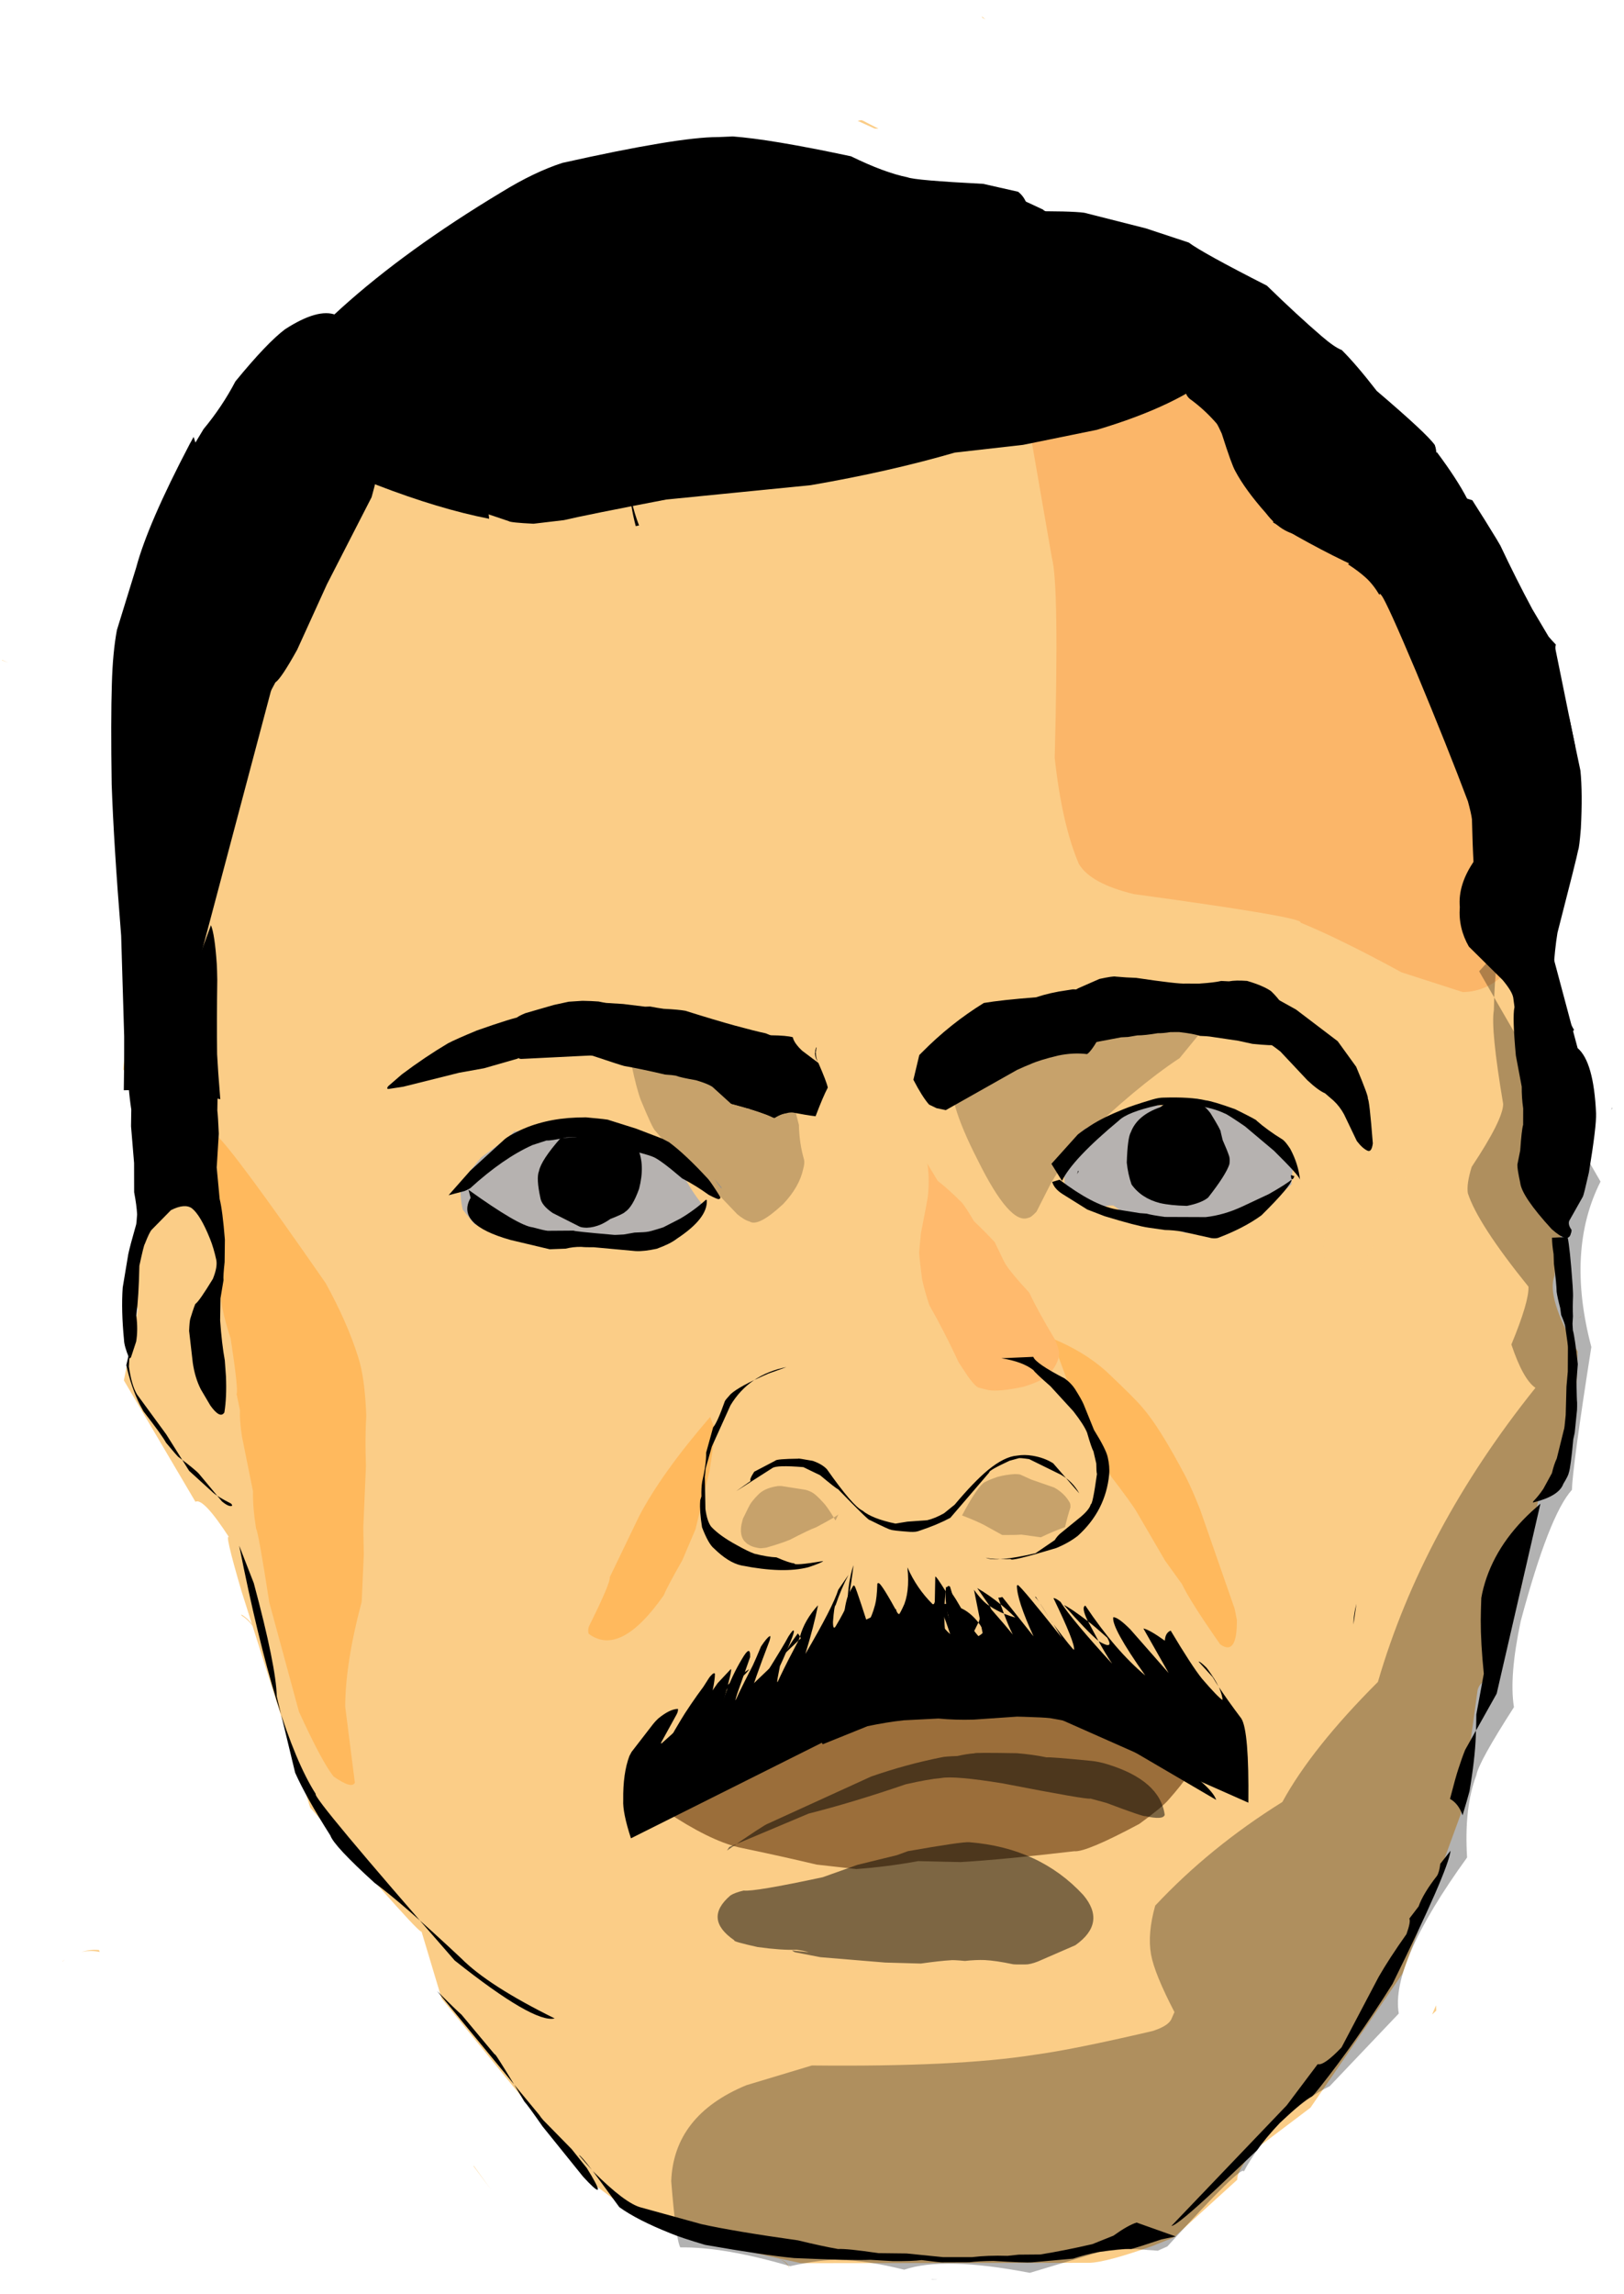 <svg width="80" height="113" viewBox="0 0 80 113" fill="none" xmlns="http://www.w3.org/2000/svg">
<path d="M0.51 32.673L0.51 32.673L0.509 32.673V32.674V32.673L0.51 32.673L0.51 32.674V32.673Z" fill="#FBCD87"/>
<path d="M0.509 32.673V32.673V32.674L0.509 32.674L0.509 32.673C0.509 32.674 0.509 32.674 0.509 32.674C0.509 32.674 0.509 32.673 0.509 32.673Z" fill="#FBCD87"/>
<path d="M0.509 32.673V32.673L0.509 32.673L0.509 32.673L0.509 32.673L0.509 32.673L0.509 32.674V32.673Z" fill="#FBCD87"/>
<path d="M0.509 32.673L0.509 32.673L0.509 32.673L0.509 32.673L0.509 32.674V32.675L0.509 32.674L0.509 32.674L0.509 32.673L0.509 32.673Z" fill="#FBCD87"/>
<path d="M42.422 5.916L42.403 5.92L42.249 5.954L42.277 5.965C42.545 6.087 42.814 6.209 43.082 6.331C43.148 6.335 43.213 6.339 43.279 6.342C43.069 6.235 42.9 6.147 42.77 6.079L42.519 5.947C42.52 5.947 42.521 5.947 42.522 5.947L42.422 5.916Z" fill="#FBCD87"/>
<path d="M41.211 8.664V8.664V8.665L41.212 8.665L41.213 8.664C41.213 8.665 41.213 8.665 41.213 8.665L41.212 8.665L41.211 8.664Z" fill="#FBCD87"/>
<path d="M41.214 8.664L41.213 8.664C41.213 8.664 41.212 8.664 41.213 8.665L41.229 8.669C41.341 8.697 41.445 8.724 41.541 8.748L41.473 8.688L41.474 8.688L41.474 8.689C41.475 8.688 41.476 8.687 41.476 8.688C41.389 8.68 41.301 8.672 41.214 8.664Z" fill="#FBCD87"/>
<path d="M48.364 0.811L48.379 0.843L48.393 0.874C48.446 0.903 48.498 0.932 48.55 0.961C48.473 0.898 48.412 0.848 48.367 0.811L48.364 0.812V0.811Z" fill="#FBCD87"/>
<path d="M48.624 11.216L48.854 11.343C49.337 11.611 50.007 11.974 50.865 12.434C52.346 12.852 53.937 13.225 55.64 13.554C55.297 13.443 54.94 13.315 54.57 13.171C53.913 12.907 53.43 12.702 53.123 12.556L51.653 12.139C51.531 12.254 51.429 12.315 51.345 12.32C51.262 12.34 51.153 12.33 51.018 12.29C50.81 12.207 50.717 12.161 50.74 12.152C50.687 12.094 50.638 11.986 50.593 11.829C50.02 11.659 49.364 11.454 48.624 11.216Z" fill="#FBCD87"/>
<path d="M72.994 17.652L72.996 17.655L72.998 17.657V17.658L72.999 17.657C73 17.657 73 17.657 73.001 17.657L73.003 17.656L73.004 17.656C73.005 17.656 73.006 17.656 73.007 17.657C73.004 17.655 73.001 17.654 72.997 17.652V17.652L72.996 17.652L72.994 17.653V17.652Z" fill="#FBCD87"/>
<path d="M56.743 15.024L57.779 15.426C59.115 15.937 60.267 16.35 61.235 16.664C61.719 16.821 62.158 16.953 62.55 17.061C62.825 17.147 63.288 17.252 63.941 17.374C62.92 16.482 62.067 15.707 61.381 15.051C60.694 15.112 59.932 15.139 59.097 15.132C58.359 15.125 57.574 15.089 56.743 15.024Z" fill="#FBCD87"/>
<path d="M9.336 37.319L9.335 37.319L9.335 37.319C9.335 37.32 9.336 37.32 9.336 37.321C9.336 37.32 9.336 37.319 9.336 37.319Z" fill="#FBCD87"/>
<path d="M9.328 37.33V37.331C9.045 37.72 8.589 38.422 7.961 39.436C7.83 39.845 7.7 40.253 7.569 40.662C7.664 40.713 7.776 40.801 7.904 40.925L9.331 37.33L9.328 37.331V37.33Z" fill="#FBCD87"/>
<path d="M3.193 96.521L3.132 96.565L3.071 96.61C3.072 96.61 3.073 96.611 3.074 96.611C3.076 96.614 3.077 96.616 3.077 96.617L3.193 96.521Z" fill="#FBCD87"/>
<path d="M45.786 111.597L45.786 111.598L45.785 111.597L45.784 111.598C45.782 111.597 45.781 111.597 45.778 111.597L45.776 111.598L45.774 111.597L45.772 111.597L45.77 111.597L45.766 111.598L45.764 111.598L45.763 111.598L45.763 111.599L45.776 111.598L45.788 111.597V111.598C45.788 111.598 45.787 111.597 45.786 111.597Z" fill="#FBCD87"/>
<path d="M45.797 111.597L45.792 111.597L45.788 111.597V111.598C45.789 111.598 45.79 111.598 45.79 111.598C45.791 111.598 45.792 111.597 45.793 111.597L45.797 111.598V111.598V111.598L45.819 111.598L45.84 111.598L45.838 111.598L45.835 111.598L45.833 111.598L45.831 111.597L45.828 111.597L45.826 111.597L45.819 111.597L45.812 111.597L45.81 111.597L45.807 111.598C45.805 111.597 45.802 111.597 45.799 111.598V111.597L45.797 111.598V111.597Z" fill="#FBCD87"/>
<path d="M77.885 64.838L77.875 64.846C77.851 64.863 77.834 64.875 77.822 64.881C77.808 64.89 77.793 64.899 77.778 64.907C77.747 64.923 77.715 64.937 77.682 64.949C77.708 64.94 77.739 64.927 77.775 64.912C77.82 64.891 77.854 64.874 77.879 64.859L77.882 64.861L77.889 64.838L77.885 64.839V64.838Z" fill="#FBCD87"/>
<path d="M72.817 83.68V83.68L72.817 83.68V83.681V83.68L72.817 83.68V83.68Z" fill="#FBCD87"/>
<path d="M34.841 8.031L34.012 8.342C34.052 8.101 32.159 9.064 28.333 11.231C27.52 11.317 26.593 10.971 25.554 10.194C23.367 11.099 18.378 14.785 10.586 21.253L7.878 27.475C9.473 26.098 9.513 27.484 7.998 31.634C8.477 30.432 8.967 29.897 9.469 30.031L12.203 25.321C12.656 24.885 13.012 25.059 13.274 25.844L8.042 35.597C8.153 35.4 8.396 35.479 8.773 35.835L12.789 31.099C13.484 30.896 13.897 30.937 14.028 31.222L9.412 37.14L9.355 37.291C9.629 36.993 9.911 36.861 10.202 36.894L10.516 37.3C9.99 39.408 9.873 40.348 10.164 40.119L6.291 50.41L6.065 52.686L8.812 54.578L9.157 56.049L6.445 61.321L6.172 63.065C6.304 62.944 6.511 63.426 6.792 64.511L6.102 67.991L9.627 73.971C9.881 73.825 10.434 74.409 11.287 75.725C11.117 75.52 11.318 76.397 11.891 78.357L15.279 89.028C19.128 93.501 20.951 95.521 20.749 95.086L21.757 98.446L28.752 107.031L28.645 107.131L31.657 109.387C34.165 110.228 36.769 110.924 39.468 111.474L53.67 111.456C54.203 111.444 55.223 111.172 56.731 110.641L57.826 110.203L60.95 107.363C60.929 107.088 61.189 106.617 61.73 105.951L64.555 103.815L69.088 97.212L71.952 89.374L72.785 83.257C72.855 82.968 73.056 82.78 73.389 82.694C73.29 81.953 73.436 81.513 73.828 81.375L73.939 78.71C74.154 78.258 74.483 78.099 74.923 78.233L75.809 73.715C76.454 72.648 76.871 72.191 77.059 72.343C77.243 69.771 77.437 68.629 77.641 68.916L77.719 66.568C76.679 64.803 76.298 63.557 76.577 62.83C76.709 61.023 77.245 59.371 78.188 57.874L77.861 53.384C77.648 53.231 77.422 52.724 77.185 51.863C76.478 51.515 76.049 51.151 75.9 50.769C75.501 49.894 75.31 49.099 75.328 48.384C75.374 46.289 75.556 44.673 75.876 43.537C76.19 42.079 76.684 41.17 77.36 40.809C77.261 40.038 77.419 39.523 77.836 39.261L75.084 30.588L71.146 22.885L70.449 22.179L65.701 18.842C65.298 19.058 62.017 18.193 55.858 16.246L43.541 10.334L34.841 8.031Z" fill="#FBCD87"/>
<path d="M70.737 98.779L70.716 98.829C70.66 98.962 70.604 99.094 70.548 99.224C70.6 99.175 70.667 99.112 70.751 99.035C70.747 98.969 70.744 98.883 70.74 98.779L70.737 98.78V98.779Z" fill="#FBCD87"/>
<path d="M23.338 106.678L23.334 106.687L23.329 106.697L24.202 107.87L23.338 106.678Z" fill="#FBCD87"/>
<path d="M38.367 111.278L38.369 111.279L38.445 111.302C38.485 111.317 38.523 111.336 38.559 111.357L38.612 111.39C38.647 111.414 38.678 111.441 38.708 111.469C38.797 111.557 38.861 111.661 38.9 111.781L38.875 111.692L38.841 111.611L38.799 111.539L38.748 111.475L38.69 111.419L38.622 111.371L38.547 111.332L38.463 111.301L38.367 111.278Z" fill="#FBCD87"/>
<path d="M11.89 79.523V79.524L11.897 79.572C12.062 79.678 12.207 79.803 12.333 79.947C12.459 80.09 12.565 80.249 12.65 80.422L12.59 80.292C12.548 80.209 12.502 80.13 12.452 80.056C12.402 79.982 12.348 79.913 12.29 79.849C12.174 79.721 12.041 79.612 11.89 79.523Z" fill="#FBCD87"/>
<path d="M4.687 96.04L4.652 96.04L4.617 96.041L4.546 96.045L4.474 96.051L4.401 96.06L4.326 96.072C4.301 96.077 4.276 96.082 4.251 96.086L4.175 96.103L4.098 96.123L4.023 96.144L4.023 96.145C4.319 96.082 4.615 96.081 4.912 96.144C4.9 96.113 4.888 96.081 4.876 96.05L4.879 96.05C4.818 96.043 4.754 96.04 4.687 96.04Z" fill="#FBCD87"/>
<path d="M6.443 25.811L6.443 25.812L6.442 25.811V25.812L6.443 25.812C6.443 25.812 6.443 25.812 6.443 25.811V25.812L6.443 25.812L6.443 25.811Z" fill="#FBCD87"/>
<path d="M6.447 25.811L6.447 25.811L6.446 25.811C6.446 25.811 6.446 25.811 6.445 25.811L6.444 25.811L6.443 25.811L6.443 25.811V25.812L6.444 25.812L6.446 25.812L6.447 25.811C6.447 25.811 6.447 25.812 6.447 25.812V25.811Z" fill="#FBCD87"/>
<path d="M6.427 25.812L6.425 25.812L6.424 25.812L6.423 25.812L6.422 25.813L6.422 25.812L6.422 25.812L6.422 25.812C6.423 25.813 6.424 25.813 6.425 25.814C6.425 25.813 6.425 25.813 6.425 25.813L6.426 25.812L6.427 25.812Z" fill="#FBCD87"/>
<path d="M6.441 25.811L6.441 25.811L6.441 25.812C6.44 25.812 6.44 25.811 6.44 25.811L6.439 25.811L6.438 25.811L6.436 25.811L6.436 25.812L6.435 25.811C6.434 25.811 6.433 25.811 6.433 25.811L6.431 25.812C6.431 25.812 6.43 25.811 6.43 25.811L6.429 25.812C6.428 25.812 6.428 25.811 6.428 25.812L6.427 25.813L6.427 25.812V25.813V25.812V25.813L6.429 25.812L6.431 25.812C6.432 25.812 6.432 25.812 6.433 25.813L6.435 25.812L6.438 25.811L6.439 25.812C6.439 25.812 6.439 25.812 6.44 25.811C6.44 25.812 6.44 25.812 6.441 25.812C6.441 25.812 6.442 25.812 6.442 25.811V25.812L6.441 25.811Z" fill="#FBCD87"/>
<path d="M6.448 25.811L6.447 25.811L6.447 25.812V25.813V25.811V25.811L6.448 25.811Z" fill="#FBCD87"/>
<path d="M6.421 25.812L6.42 25.812L6.42 25.813L6.42 25.813L6.421 25.814L6.421 25.813L6.421 25.812Z" fill="#FBCD87"/>
<path d="M6.419 25.812L6.418 25.813C6.419 25.813 6.419 25.814 6.42 25.814L6.42 25.814L6.42 25.814L6.421 25.813C6.421 25.813 6.421 25.813 6.421 25.813L6.421 25.813L6.421 25.813C6.421 25.813 6.42 25.813 6.419 25.814C6.419 25.813 6.419 25.812 6.419 25.812Z" fill="#FBCD87"/>
<path d="M0.103 32.506L0.103 32.506C0.102 32.507 0.101 32.507 0.1 32.507L0.097 32.522C0.198 32.562 0.255 32.584 0.266 32.588C0.311 32.605 0.366 32.624 0.432 32.647V32.648C0.311 32.601 0.202 32.553 0.103 32.506Z" fill="#FBCD87"/>
<path d="M69.767 57.97C68.963 58.003 68.204 58.159 67.491 58.439C66.517 58.929 65.905 59.398 65.657 59.846C64.971 60.94 65.065 62.386 65.939 64.185L69.767 57.97Z" fill="#FBCD87" fill-opacity="0.424"/>
<path d="M68.525 57.473C67.81 58.735 67.428 59.575 67.379 59.994C67.325 60.639 67.486 61.151 67.863 61.531C68.167 61.698 68.542 61.584 68.987 61.189C69.829 60.264 70.324 59.524 70.472 58.97C70.64 58.446 70.615 58.114 70.396 57.973C70.206 57.777 69.856 57.77 69.348 57.953C68.13 58.524 67.041 59.4 66.08 60.58C65.257 61.731 64.867 62.641 64.912 63.309C64.968 63.922 65.055 64.278 65.174 64.378C65.363 64.617 65.668 64.768 66.088 64.831L68.525 57.473Z" fill="#FBCD87"/>
<path d="M68.063 57.901V57.902C67.776 57.954 67.436 58.075 67.043 58.264C66.795 58.401 66.599 58.535 66.455 58.663C66.375 58.727 66.218 58.897 65.984 59.171C65.9 59.278 65.829 59.381 65.773 59.481C65.66 59.68 65.602 59.863 65.6 60.032C65.587 60.19 65.628 60.338 65.724 60.476C65.772 60.545 65.833 60.612 65.908 60.676L66.03 60.77C66.118 60.832 66.221 60.891 66.336 60.948C66.912 61.144 67.36 61.111 67.681 60.85C67.928 60.61 68.091 60.401 68.17 60.223C68.271 60.025 68.332 59.819 68.354 59.603C68.376 59.264 68.346 58.998 68.266 58.805C68.068 58.481 67.877 58.296 67.695 58.249L68.067 57.901L68.063 57.902V57.901Z" fill="#FBCD87"/>
<path d="M32.775 89.201C34.212 90.163 35.416 90.76 36.386 90.99C37.852 91.296 39.133 91.58 40.229 91.842L42.18 92.061C43.188 91.988 44.207 91.857 45.236 91.67L47.318 91.718C48.713 91.636 50.58 91.457 52.919 91.183C53.306 91.223 54.374 90.774 56.124 89.837C56.869 89.296 57.347 88.901 57.561 88.651C58.459 87.631 58.815 87.072 58.631 86.975C58.34 85.126 57.283 84.013 55.458 83.636L52.16 82.901L50.346 82.826C48.35 83.021 47.145 83.16 46.729 83.243C45.343 83.28 44.327 83.349 43.681 83.45L41.941 83.815L39.59 84.623L32.775 89.201Z" fill="#9B6E3A"/>
<path d="M34.984 69.791C33.389 71.64 32.222 73.269 31.485 74.678L30.035 77.69C30.073 77.854 29.731 78.662 29.009 80.113C28.967 80.234 28.964 80.354 28.998 80.472C30.034 81.251 31.268 80.617 32.7 78.572C32.804 78.307 33.108 77.734 33.611 76.853L34.262 75.323L34.939 72.507C34.94 72.561 35.024 71.996 35.193 70.812C35.213 70.716 35.245 70.642 35.288 70.589L34.984 69.791Z" fill="#FFB95D"/>
<path d="M53.194 69.69L54.745 72.739C55.432 73.635 55.854 74.222 56.013 74.501L57.389 76.864L58.229 78.032C58.497 78.6 59.124 79.587 60.109 80.994C60.668 81.39 60.941 80.987 60.929 79.785C60.856 79.394 60.81 79.185 60.792 79.159L59.121 74.359C58.864 73.706 58.63 73.171 58.419 72.756C57.553 71.111 56.84 69.969 56.279 69.33C56.014 69.012 55.41 68.409 54.468 67.522C53.73 66.871 52.843 66.336 51.807 65.916L53.194 69.69Z" fill="#FFB95D"/>
<path d="M10.662 55.92C11.207 56.393 12.999 58.817 16.038 63.194C16.756 64.497 17.291 65.715 17.645 66.848C17.862 67.504 17.995 68.464 18.043 69.731C17.997 70.482 17.992 71.305 18.027 72.2L17.897 75.242L17.921 76.571L17.818 78.891C17.28 80.906 17.009 82.632 17.006 84.066L17.481 87.806C17.381 88.024 17.03 87.921 16.43 87.499C16.05 87.023 15.482 85.96 14.726 84.309L13.266 78.93C12.907 76.612 12.69 75.402 12.616 75.301C12.503 74.597 12.452 73.982 12.463 73.455L11.918 70.753C11.836 70.207 11.804 69.776 11.821 69.459L11.654 68.661C11.718 68.53 11.621 67.616 11.361 65.92C10.991 64.818 10.819 63.927 10.847 63.247L10.662 55.92Z" fill="#FFB95D"/>
<path d="M49.837 16.063L51.818 27.484C52.058 28.343 52.104 31.625 51.956 37.328C52.195 39.517 52.592 41.26 53.147 42.555C53.527 43.198 54.429 43.693 55.851 44.039C61.483 44.807 64.22 45.275 64.062 45.443C65.395 45.991 67.055 46.808 69.04 47.892L72.064 48.867C73.709 48.828 74.896 47.561 75.624 45.066C76.332 43.523 76.258 40.629 75.403 36.382L72.597 28.318L71.249 25.511C69.934 23.079 67.463 20.644 63.835 18.204L49.837 16.063Z" fill="#FBB669"/>
<path d="M45.673 57.302L45.7 57.434C45.761 57.891 45.764 58.383 45.708 58.912C45.695 59.042 45.581 59.653 45.366 60.744L45.276 61.688C45.276 61.792 45.325 62.233 45.423 63.012C45.517 63.433 45.636 63.858 45.78 64.286C46.256 65.117 46.739 66.059 47.23 67.114L47.688 67.806C47.864 68.049 48.008 68.213 48.117 68.298L48.192 68.344L48.699 68.471C49.062 68.529 49.64 68.473 50.433 68.302C51.077 68.099 51.495 67.896 51.69 67.693C52.067 67.224 52.223 66.841 52.156 66.544C52.145 66.424 52.079 66.229 51.957 65.959C51.404 65.037 50.985 64.273 50.7 63.669C50.148 63.072 49.771 62.623 49.568 62.32L49.464 62.142L49.001 61.182C48.66 60.816 48.318 60.471 47.973 60.144C47.709 59.69 47.511 59.384 47.378 59.228C46.904 58.759 46.509 58.405 46.194 58.165L45.673 57.302Z" fill="#FFBA6D"/>
<path d="M34.579 53.233L34.638 53.255C34.944 53.368 35.326 53.511 35.782 53.684L35.863 53.701C35.351 53.486 35 53.343 34.809 53.274C34.709 53.254 34.633 53.24 34.579 53.233Z" fill="#B6B2B0"/>
<path d="M35.205 58.085L35.239 58.136C35.329 58.271 35.429 58.407 35.539 58.543L35.538 58.486L35.541 58.486C35.486 58.417 35.419 58.335 35.338 58.239C35.327 58.225 35.283 58.174 35.208 58.085L35.205 58.086V58.085Z" fill="#B6B2B0"/>
<path d="M31.626 61.252L31.632 61.253C31.682 61.258 31.733 61.271 31.785 61.292C31.808 61.301 31.83 61.311 31.851 61.322C31.861 61.328 31.872 61.334 31.882 61.34C31.887 61.343 31.902 61.353 31.927 61.37L31.93 61.371L31.898 61.347L31.866 61.326L31.834 61.308L31.801 61.292L31.768 61.279C31.756 61.275 31.745 61.272 31.734 61.268C31.722 61.266 31.711 61.263 31.699 61.26L31.664 61.255L31.626 61.252Z" fill="#B6B2B0"/>
<path d="M28.215 55.095L27.755 55.218C26.283 55.587 25.48 55.754 25.344 55.718L25.035 56.023L23.715 56.999L23.501 57.245L22.693 58.242C22.665 58.733 22.698 59.179 22.794 59.581L23.372 60.298C23.83 60.37 24.807 60.621 26.305 61.05L27.071 61.479C27.231 61.312 27.729 61.192 28.565 61.117C29.358 61.073 30.368 61.117 31.596 61.248L32.337 61.099C32.487 61.091 32.63 61.124 32.765 61.198C32.96 61.089 33.123 61.051 33.255 61.085L33.566 60.834C33.647 60.645 33.815 60.416 34.07 60.147C34.307 59.902 34.533 59.69 34.749 59.512C34.355 59.053 34.016 58.555 33.732 58.016C33.613 57.767 33.507 57.313 33.414 56.654C32.648 56.665 32.014 56.612 31.512 56.496C30.43 56.105 29.689 55.712 29.288 55.319C28.677 55.294 28.32 55.219 28.215 55.095Z" fill="#B6B2B0"/>
<path d="M65.678 53.825L65.712 53.891C65.802 54.064 65.876 54.233 65.935 54.397L66.371 54.694L66.306 54.588L66.237 54.484L66.166 54.382C66.118 54.315 66.068 54.25 66.016 54.186C65.964 54.123 65.91 54.061 65.854 54.001C65.799 53.94 65.741 53.882 65.678 53.825Z" fill="#B6B2B0"/>
<path d="M58.989 54.104L58.75 54.136C58.043 54.229 57.526 54.345 57.2 54.485C57.017 54.45 56.874 54.382 56.773 54.281L53.901 55.334C53.61 55.533 53.454 55.622 53.433 55.6L52.353 56.742L52.45 58.315L52.445 58.708C53.084 58.982 53.668 59.272 54.198 59.577C54.328 59.427 54.545 59.361 54.847 59.377C55.183 59.603 55.341 59.767 55.322 59.868C55.425 59.823 55.554 59.819 55.711 59.855L58.439 60.739C58.745 60.45 58.948 60.32 59.048 60.347C59.21 60.333 59.393 60.402 59.597 60.552C59.748 60.526 59.923 60.518 60.119 60.527L60.709 60.679C61.015 60.504 61.48 60.185 62.105 59.722L63.62 58.335C63.64 57.917 63.674 57.573 63.722 57.303C63.484 56.89 63.339 56.575 63.287 56.356C61.93 55.501 61.23 54.979 61.187 54.789C61.12 54.777 60.991 54.729 60.799 54.646C60.555 54.604 60.291 54.575 60.005 54.56C59.932 54.556 59.832 54.503 59.703 54.398C59.542 54.409 59.413 54.398 59.316 54.366C59.178 54.31 59.069 54.223 58.989 54.104Z" fill="#B6B2B0"/>
<path d="M63.978 57.699V57.7C63.971 57.704 63.961 57.71 63.946 57.72C63.946 57.72 63.937 57.726 63.92 57.738C63.923 57.736 63.926 57.734 63.929 57.731L63.939 57.725C63.949 57.719 63.959 57.714 63.97 57.708L63.98 57.703C63.981 57.703 63.982 57.703 63.984 57.703C63.983 57.701 63.982 57.7 63.981 57.699L63.978 57.7V57.699Z" fill="#B6B2B0"/>
<path d="M63.727 57.936L63.715 57.956C63.685 58.01 63.666 58.068 63.655 58.129C63.658 58.118 63.66 58.106 63.663 58.095C63.671 58.067 63.676 58.05 63.679 58.045L63.685 58.029C63.689 58.018 63.694 58.008 63.698 57.997C63.708 57.976 63.719 57.956 63.73 57.936L63.727 57.937V57.936Z" fill="#B6B2B0"/>
<path d="M9.537 21.521L9.345 21.871C7.97 24.492 7.091 26.52 6.709 27.954L5.76 31.03C5.622 31.762 5.539 32.648 5.51 33.69C5.472 34.881 5.469 36.525 5.501 38.623C5.569 40.583 5.724 43.07 5.968 46.083L6.117 51.041C6.122 51.829 6.116 52.715 6.098 53.7C6.815 53.685 7.488 53.699 8.117 53.742L13.427 33.734C11.95 32.784 10.909 31.423 10.301 29.65C9.916 28.401 9.712 27.274 9.69 26.268C9.601 25.12 9.704 24.006 9.998 22.926L9.537 21.521Z" fill="black"/>
<path d="M8.297 51.277L7.852 52.492L7.406 53.706C7.65 53.715 7.845 53.724 7.993 53.734C8.027 53.42 8.129 52.602 8.297 51.277Z" fill="black"/>
<path d="M10.391 45.571L9.127 49.017C9.199 48.674 9.235 48.425 9.234 48.271C9.236 48.21 9.172 48.187 9.041 48.204C8.963 48.233 8.89 48.313 8.822 48.445C8.706 48.711 8.628 48.956 8.589 49.181C8.486 49.902 8.391 50.597 8.302 51.265L9.123 49.036L9.075 49.26C8.875 49.844 8.724 50.314 8.623 50.669C8.586 50.781 8.509 51.09 8.392 51.596C8.32 51.915 8.259 52.231 8.208 52.544C8.158 53.005 8.112 53.403 8.072 53.738C8.594 53.771 9.092 53.822 9.567 53.891L10.264 54.009L10.601 54.091L10.368 54.031L10.852 54.144C10.774 53.202 10.722 52.463 10.695 51.926C10.681 50.827 10.684 49.607 10.703 48.266C10.698 47.945 10.69 47.682 10.678 47.475C10.61 46.493 10.514 45.858 10.391 45.571Z" fill="black"/>
<path d="M70.776 22.263L70.653 22.538C70.312 23.273 69.866 24.011 69.315 24.754L72.743 26.39L72.773 26.119L72.741 25.801L72.647 25.436L72.491 25.024L72.273 24.565C71.942 23.923 71.443 23.155 70.776 22.263Z" fill="black"/>
<path d="M68.723 25.504L68.588 25.664C67.618 26.765 66.89 27.475 66.404 27.795C66.76 28.026 67.054 28.247 67.284 28.458C67.527 28.68 67.751 28.964 67.955 29.308C67.951 29.228 67.984 29.235 68.055 29.328C68.23 29.555 68.799 30.807 69.76 33.086C70.797 35.578 71.648 37.707 72.312 39.473C72.421 39.876 72.487 40.168 72.509 40.35C72.552 42.139 72.619 43.277 72.709 43.765L74.846 46.851C75.12 48.074 75.63 49.704 76.377 51.741L77.54 50.733C76.839 49.506 76.496 48.585 76.513 47.972C76.563 47.149 76.634 46.473 76.723 45.944C77.365 43.451 77.704 42.094 77.742 41.872C77.779 41.798 77.823 41.443 77.875 40.806C77.935 39.648 77.928 38.699 77.854 37.96L77.309 35.37C76.734 33.929 75.808 32.16 74.53 30.063C73.397 28.308 72.366 26.859 71.437 25.718L68.723 25.504Z" fill="black"/>
<path d="M79.42 54.567L79.394 54.618L79.368 54.668L79.423 54.586L79.427 54.587L79.423 54.567L79.42 54.568V54.567Z" fill="black"/>
<path d="M69.931 23.856L69.768 24.109C69.32 24.785 68.785 25.464 68.162 26.145C69.659 27.752 70.824 29.137 71.656 30.3C71.967 30.738 72.56 31.828 73.435 33.57C73.782 34.128 74.1 34.56 74.386 34.867C74.794 35.301 75.609 35.704 76.832 36.075L77.566 36.763L77.595 36.754L76.627 31.992C76.614 31.903 76.619 31.822 76.643 31.75C76.506 31.608 76.386 31.475 76.283 31.352L75.485 30.006C74.947 29.004 74.423 27.962 73.913 26.879L73.73 26.565C73.357 25.95 72.956 25.308 72.527 24.639L69.931 23.856Z" fill="black"/>
<path d="M69.544 24.436V24.437C69.501 24.505 69.351 24.707 69.093 25.046C68.987 25.181 68.878 25.317 68.766 25.453C68.541 25.724 68.302 25.996 68.049 26.269C68.255 26.301 68.406 26.298 68.502 26.258C68.642 26.209 68.797 26.093 68.965 25.908C69.124 25.695 69.255 25.46 69.361 25.204C69.411 25.081 69.451 24.955 69.482 24.828C69.508 24.717 69.524 24.637 69.53 24.588L69.547 24.443C69.549 24.436 69.548 24.434 69.544 24.436Z" fill="black"/>
<path d="M76.926 51.978L76.941 52.172L76.957 52.367V52.368C76.956 52.34 76.955 52.324 76.955 52.318L76.953 52.286C76.952 52.264 76.951 52.242 76.95 52.221L76.949 52.201C76.947 52.164 76.945 52.141 76.944 52.131C76.942 52.107 76.938 52.056 76.93 51.978L76.926 51.979V51.978Z" fill="black"/>
<path d="M76.958 52.429L76.96 52.522C76.965 52.778 76.97 52.939 76.974 53.006C77.019 53.769 77.056 54.429 77.084 54.987C77.092 55.153 77.1 55.428 77.106 55.813C77.109 55.909 77.114 56.001 77.121 56.09L77.171 56.583C77.182 56.728 77.191 56.872 77.197 57.014C77.204 57.095 77.21 57.145 77.213 57.166C77.222 57.231 77.232 57.287 77.244 57.334L77.39 57.903L76.961 52.429L76.958 52.43V52.429Z" fill="black"/>
<path d="M77.715 51.624C78.245 52.078 78.548 53.148 78.624 54.836C78.639 55.263 78.521 56.236 78.27 57.755C78.102 58.496 78.003 58.892 77.973 58.942L77.303 60.13C77.255 60.259 77.292 60.406 77.414 60.573C77.42 60.63 77.409 60.69 77.383 60.754C77.306 61.105 76.99 61.033 76.436 60.54C75.451 59.465 74.935 58.703 74.887 58.252C74.787 57.794 74.741 57.498 74.748 57.362L74.887 56.668C74.934 55.98 74.983 55.559 75.031 55.404L75.034 54.599C74.983 54.248 74.959 53.889 74.962 53.525L74.673 51.993C74.555 50.721 74.532 49.929 74.603 49.616C74.61 49.635 74.591 49.477 74.544 49.142C74.51 48.938 74.336 48.648 74.022 48.271L72.358 46.626C72.007 46.012 71.858 45.363 71.912 44.68C71.845 43.935 72.086 43.168 72.637 42.379C72.742 42.233 72.843 42.124 72.94 42.054C73.418 41.909 74.045 41.489 74.822 40.795L77.715 51.624Z" fill="black"/>
<path d="M42.039 77.104L41.997 77.239C41.969 77.331 41.944 77.425 41.922 77.522C41.899 77.619 41.879 77.718 41.86 77.82L41.834 77.975C41.785 78.294 41.757 78.625 41.749 78.968C41.782 78.81 41.809 78.664 41.833 78.532L41.869 78.324C41.893 78.186 41.915 78.049 41.936 77.913C41.956 77.776 41.975 77.641 41.993 77.506C42.011 77.371 42.027 77.237 42.042 77.104L42.039 77.105V77.104ZM39.41 80.611L39.423 80.634L39.433 80.655L39.44 80.673L39.444 80.689L39.444 80.701L39.442 80.711L39.436 80.718L39.428 80.722L39.416 80.724L39.335 80.801L39.407 80.611L39.41 80.612V80.611ZM41.801 77.566L41.294 78.305C41.12 78.864 40.581 79.916 39.674 81.464C39.956 80.538 40.164 79.739 40.296 79.067C39.854 79.55 39.558 80.064 39.408 80.608C39.377 80.555 39.341 80.504 39.302 80.454C39.114 80.709 38.988 80.892 38.922 81.002C38.83 81.148 38.745 81.295 38.667 81.442L39.335 80.802C38.581 82.221 38.147 83.135 38.032 83.544C38.038 82.998 38.249 82.299 38.663 81.448L36.403 83.612C36.047 83.893 35.593 84.196 35.04 84.52C34.712 84.675 34.702 84.532 35.009 84.089C35.286 83.719 35.481 83.478 35.594 83.366C36.317 82.811 36.715 82.478 36.791 82.369C36.847 82.308 36.886 82.258 36.907 82.216L36.496 82.481C36.195 82.662 34.897 83.789 32.603 85.862C32.561 85.887 32.55 85.874 32.572 85.824L33.334 84.438C33.383 84.346 33.405 84.257 33.398 84.173C33.133 84.174 32.807 84.333 32.421 84.65C32.337 84.728 32.255 84.816 32.177 84.913L31.113 86.29L31.006 86.49C30.79 87.061 30.688 87.787 30.701 88.669C30.678 89.071 30.805 89.697 31.081 90.547L41.577 85.293C41.605 84.925 41.665 84.605 41.758 84.333L41.804 81.761L41.903 81.149C41.775 80.187 41.724 79.464 41.749 78.979C41.667 79.215 41.471 79.593 41.162 80.112C41.077 80.242 41.034 80.168 41.033 79.889C41.075 79.339 41.118 79.065 41.163 79.066C41.343 78.526 41.556 78.026 41.801 77.566Z" fill="black"/>
<path d="M51.79 79.853L51.794 79.859L51.825 79.911L51.857 79.954V79.955L51.793 79.853L51.79 79.854V79.853Z" fill="black"/>
<path d="M59.058 81.844L59.057 81.845C59.052 81.845 59.049 81.846 59.046 81.848L59.744 82.616C59.798 82.712 59.891 82.864 60.024 83.07C59.965 82.946 59.893 82.816 59.809 82.68C59.652 82.438 59.527 82.258 59.432 82.141C59.342 82.053 59.267 81.985 59.208 81.936C59.141 81.883 59.105 81.858 59.101 81.859C59.083 81.849 59.069 81.844 59.058 81.844Z" fill="black"/>
<path d="M49.294 79.024L49.334 79.058C49.545 79.231 49.772 79.436 50.015 79.675C49.903 79.646 49.716 79.583 49.455 79.485C49.618 79.919 49.763 80.261 49.891 80.51C49.657 80.22 49.302 79.803 48.825 79.261C48.827 79.249 48.802 79.197 48.75 79.105C48.985 79.26 49.22 79.386 49.454 79.481L49.309 79.078C49.303 79.06 49.297 79.042 49.29 79.024C49.294 79.026 49.295 79.026 49.294 79.024ZM50.136 78.068L50.093 78.103C50.095 78.576 50.368 79.407 50.913 80.598L49.377 78.663C49.309 78.683 49.243 78.694 49.178 78.695L49.289 79.022C48.916 78.718 48.533 78.451 48.139 78.221L48.746 79.097C48.544 78.99 48.288 78.727 47.98 78.308L48.492 80.87C48.33 80.749 48.14 80.541 47.923 80.246C47.389 79.276 47.07 78.725 46.968 78.593C46.788 78.318 46.665 78.175 46.599 78.165C46.557 78.602 46.588 79.049 46.691 79.504C46.788 79.923 47.043 80.69 47.459 81.803C47.443 82.23 47.459 82.493 47.508 82.592L61.495 88.792C61.521 86.442 61.406 85.061 61.151 84.649C60.681 84.023 60.314 83.507 60.047 83.103C60.169 83.402 60.226 83.612 60.219 83.733C60.069 83.64 59.734 83.292 59.214 82.688C58.874 82.265 58.359 81.474 57.669 80.316C57.491 80.389 57.395 80.555 57.382 80.814C56.883 80.456 56.531 80.254 56.324 80.21L57.568 82.405L55.676 80.251C55.279 79.854 55.001 79.655 54.842 79.655C54.771 79.986 55.296 80.942 56.416 82.525C55.438 81.712 54.455 80.566 53.466 79.086C53.322 79.135 53.364 79.391 53.59 79.854C53.004 79.409 52.611 79.144 52.411 79.058C53.171 79.924 53.738 80.514 54.111 80.826L53.6 79.866C53.77 79.986 54.086 80.255 54.549 80.673C54.778 81.085 54.635 81.14 54.12 80.838C54.328 81.227 54.55 81.597 54.786 81.948C53.471 80.514 52.622 79.498 52.24 78.9C52.084 78.774 51.968 78.713 51.894 78.716C52.616 80.209 52.953 81.058 52.907 81.264C52.86 81.254 52.524 80.836 51.9 80.01L52.313 80.674C50.982 78.996 50.257 78.128 50.136 78.068Z" fill="black"/>
<path d="M50.996 78.64L50.996 78.641C50.992 78.644 51 78.663 51.021 78.699C51.025 78.7 51.032 78.706 51.042 78.716C51.058 78.733 51.072 78.749 51.086 78.767C51.106 78.792 51.122 78.814 51.135 78.831C51.166 78.875 51.185 78.901 51.189 78.909L51.045 78.682C51.035 78.671 51.024 78.66 51.011 78.648C51.004 78.643 50.999 78.64 50.996 78.64Z" fill="black"/>
<path d="M51.197 78.921L51.197 78.921L51.198 78.922C51.198 78.921 51.198 78.921 51.198 78.921L51.197 78.922V78.921Z" fill="black"/>
<path d="M51.256 79.012L51.46 79.331L51.664 79.65L51.665 79.651L51.558 79.479L51.416 79.254C51.358 79.162 51.305 79.081 51.26 79.012L51.256 79.013V79.012Z" fill="black"/>
<path d="M44.7 77.2L44.727 77.523C44.749 77.908 44.73 78.255 44.672 78.564C44.643 78.718 44.603 78.863 44.554 78.998C44.413 79.318 44.317 79.499 44.265 79.54C43.718 78.537 43.394 78.018 43.293 77.981C43.254 77.965 43.23 77.977 43.219 78.015C43.203 78.489 43.166 78.833 43.106 79.049C42.997 79.453 42.889 79.716 42.782 79.839C42.725 79.846 42.686 79.819 42.664 79.757C42.496 79.234 42.351 78.794 42.227 78.439C42.161 78.249 42.116 78.141 42.093 78.113C42.072 78.085 42.047 78.09 42.018 78.127C41.923 78.285 41.843 78.432 41.779 78.568C41.659 78.924 41.591 79.297 41.575 79.686L41.727 81.008C41.706 80.963 41.669 82.029 41.617 84.208L48.294 83.379L48.08 82.529C47.767 82.281 47.457 81.958 47.15 81.559C46.93 81.23 46.739 80.881 46.577 80.515C46.49 79.837 46.495 79.128 46.589 78.388L47.019 79.099L47.031 79.081C47.068 79.07 46.99 78.759 46.798 78.149C46.698 78.069 46.629 78.147 46.589 78.385C46.256 77.851 46.084 77.61 46.073 77.663L46.049 78.894C46.026 79 45.988 79.038 45.935 79.008C45.416 78.494 45.005 77.891 44.7 77.2Z" fill="black"/>
<path d="M50.994 83.043L49.644 83.211L48.294 83.379C48.343 83.609 48.37 83.758 48.375 83.828C48.386 83.931 48.389 84.02 48.383 84.097L48.778 84.572C48.828 84.608 48.888 84.624 48.96 84.619C49.07 84.602 49.175 84.507 49.276 84.336C49.336 84.233 49.436 83.969 49.579 83.543C49.608 83.487 49.639 83.447 49.672 83.424C49.828 83.328 49.938 83.282 50.003 83.286C50.225 83.337 50.446 83.388 50.668 83.439C50.689 83.442 50.741 83.394 50.825 83.297L50.906 83.185L50.998 83.043L50.994 83.044V83.043Z" fill="black"/>
<path d="M46.27 79.333L46.259 79.356C46.255 79.364 46.244 79.386 46.229 79.423C46.223 79.438 46.218 79.452 46.213 79.467L46.199 79.509L46.189 79.551L46.181 79.591L46.177 79.631C46.176 79.643 46.176 79.656 46.175 79.669C46.176 79.682 46.176 79.694 46.177 79.707C46.196 79.625 46.212 79.562 46.223 79.519C46.252 79.41 46.268 79.348 46.274 79.333L46.27 79.334V79.333Z" fill="black"/>
<path d="M46.646 79.001L46.638 79.001C46.451 78.983 46.332 79.082 46.282 79.299C46.334 79.189 46.51 79.587 46.808 80.49C46.724 80.42 46.632 80.327 46.532 80.21L46.464 80.177C46.388 80.164 46.321 80.215 46.262 80.332C46.258 80.287 46.23 80.082 46.178 79.716C46.14 79.817 46.122 79.968 46.123 80.169C46.136 80.743 46.169 81.172 46.222 81.455C46.226 81.482 46.254 81.514 46.305 81.55C46.366 81.563 46.426 81.572 46.485 81.578L46.616 83.423C46.632 83.398 46.643 83.307 46.648 83.149C46.655 82.826 46.654 82.524 46.646 82.242L46.517 81.581C46.767 81.608 47.018 81.54 47.27 81.379C47.424 81.27 47.59 81.062 47.766 80.754C47.572 80.789 47.343 80.752 47.079 80.644C46.986 80.357 46.856 79.985 46.691 79.528C46.672 79.392 46.683 79.307 46.726 79.274C46.872 79.233 47.079 79.375 47.346 79.701L47.776 80.736L47.91 80.497L48.029 80.672C47.987 80.69 47.904 80.716 47.782 80.749L47.776 80.738L47.767 80.753L47.782 80.75C47.781 80.783 47.907 81.04 48.162 81.523C48.303 81.778 48.385 81.914 48.408 81.929C48.496 82.015 48.595 81.995 48.706 81.869C48.779 81.784 48.815 81.657 48.815 81.487C48.786 81.178 48.672 80.805 48.473 80.367C48.38 80.475 48.257 80.566 48.106 80.638L47.945 80.427L48.196 79.921C48.301 80.056 48.393 80.204 48.472 80.365L48.524 80.293C48.6 80.167 48.641 80.054 48.646 79.954C48.653 79.772 48.652 79.659 48.642 79.615C48.634 79.577 48.607 79.528 48.561 79.469C48.463 79.381 48.392 79.368 48.348 79.429C48.344 79.434 48.337 79.447 48.329 79.468C48.303 79.58 48.273 79.699 48.238 79.823C48.22 79.883 48.206 79.915 48.198 79.92C47.967 79.629 47.723 79.413 47.464 79.272C47.105 79.092 46.832 79.001 46.646 79.001ZM46.361 80.827L46.364 80.831C46.383 80.852 46.405 80.875 46.432 80.9L46.46 81.287L46.398 80.967L46.358 80.827L46.361 80.828V80.827Z" fill="black"/>
<path d="M66.673 80.014C66.673 79.884 66.682 79.745 66.701 79.596C66.711 79.522 66.723 79.445 66.738 79.365L66.761 79.245C66.778 79.163 66.797 79.079 66.819 78.992L66.673 80.014Z" fill="black"/>
<path d="M44.07 79.245L43.991 79.253C42.288 79.831 41.321 80.421 41.092 81.024C40.98 81.227 40.969 81.337 41.06 81.356C41.148 81.392 41.472 81.41 42.031 81.411C42.439 81.475 42.642 81.534 42.638 81.588C42.965 81.788 43.152 82.023 43.201 82.293C41.94 83.388 41.212 84.079 41.017 84.366C40.532 85.243 40.371 85.758 40.532 85.914L42.737 85.023C43.375 84.89 43.968 84.793 44.517 84.734L46.229 84.647C46.773 84.7 47.352 84.718 47.966 84.7L50.105 84.553L50.444 84.562C51.087 84.581 51.518 84.603 51.738 84.629C52.424 84.747 53.062 84.867 53.65 84.989L44.1 79.395C44.175 79.307 44.165 79.257 44.07 79.245Z" fill="black"/>
<path d="M53.652 84.989L59.91 88.654C59.83 88.41 59.565 88.096 59.117 87.711C58.892 87.519 58.621 87.309 58.305 87.082C58.204 86.99 57.626 86.609 56.569 85.939L54.426 85.16L53.652 84.989Z" fill="black"/>
<path d="M35.201 85.505C35.448 84.053 35.899 82.787 36.554 81.707C36.836 81.22 36.968 81.191 36.952 81.621L36.327 83.394C36.25 83.628 36.217 83.767 36.228 83.811C36.198 83.792 36.484 83.197 37.087 82.025C37.166 81.858 37.3 81.548 37.489 81.097C37.687 80.799 37.829 80.631 37.914 80.594C37.961 80.562 37.959 80.633 37.911 80.808C37.34 82.305 37.039 83.167 37.009 83.395C37.005 83.466 37.233 83.17 37.696 82.506C38.313 81.519 38.694 80.885 38.84 80.605C38.983 80.385 39.064 80.288 39.083 80.313C39.131 80.309 39.112 80.42 39.027 80.646C38.821 81.168 38.618 81.643 38.419 82.07L38.298 82.708C38.284 82.784 38.285 82.836 38.301 82.863C38.32 82.898 38.36 82.922 38.421 82.936C39.101 83.012 39.651 83.121 40.071 83.264L40.803 83.344L35.201 85.505Z" fill="black"/>
<path d="M36.002 82.213L36 82.213L35.353 82.904C35.212 83.1 35.13 83.219 35.107 83.262C35.184 82.88 35.22 82.608 35.218 82.445C35.193 82.38 35.117 82.422 34.988 82.568L34.929 82.645L34.646 83.088C34.449 83.351 34.248 83.633 34.043 83.935C33.794 84.304 33.63 84.557 33.552 84.695C33.093 85.447 32.832 85.951 32.769 86.209L36.167 85.059C35.969 84.973 35.861 84.916 35.843 84.889C35.785 84.845 35.735 84.797 35.695 84.744C35.615 84.639 35.57 84.518 35.562 84.38C35.557 84.231 35.569 84.089 35.597 83.952C35.927 82.785 36.062 82.205 36.002 82.213Z" fill="black"/>
<path d="M40.208 51.59L40.195 51.624L40.179 51.675L40.167 51.726C40.164 51.742 40.161 51.759 40.158 51.776C40.156 51.792 40.154 51.809 40.152 51.825L40.192 51.822C40.193 51.806 40.194 51.79 40.196 51.774C40.197 51.757 40.199 51.741 40.202 51.725L40.206 51.701L40.21 51.678C40.213 51.662 40.217 51.646 40.22 51.63L40.227 51.607L40.23 51.608C40.225 51.603 40.219 51.597 40.212 51.59L40.208 51.59V51.59Z" fill="black"/>
<path d="M37.988 50.994L37.809 50.997C37.523 50.98 37.088 51.06 36.504 51.235L36.955 54.63C37.566 54.822 37.965 54.967 38.151 55.063C38.389 54.903 38.659 54.814 38.961 54.797C38.998 54.795 39.037 54.797 39.076 54.802C39.51 54.886 39.876 54.947 40.176 54.982C40.422 54.333 40.623 53.862 40.778 53.57C40.737 53.373 40.582 52.968 40.314 52.355L39.522 51.76C39.252 51.509 39.096 51.285 39.053 51.089C38.854 51.032 38.499 51 37.988 50.994Z" fill="black"/>
<path d="M40.151 51.834L40.151 51.86L40.15 51.886C40.151 51.903 40.151 51.92 40.152 51.937C40.154 51.954 40.156 51.971 40.158 51.989L40.169 52.039L40.183 52.089L40.201 52.139L40.222 52.187C40.231 52.203 40.24 52.22 40.248 52.236L40.278 52.284C40.246 52.212 40.223 52.139 40.209 52.064C40.204 52.039 40.2 52.014 40.197 51.989C40.196 51.976 40.195 51.964 40.194 51.951C40.192 51.926 40.191 51.901 40.191 51.876C40.191 51.863 40.191 51.85 40.191 51.838L40.195 51.838L40.151 51.834Z" fill="black"/>
<path d="M28.707 49.296L28.687 49.296L28.015 49.34L27.271 49.502L25.879 49.905C25.686 49.985 25.549 50.055 25.468 50.115L25.485 51.804C25.513 51.994 25.534 52.096 25.548 52.11C25.562 52.14 25.608 52.156 25.684 52.158L39.265 51.484C38.761 51.318 38.245 51.122 37.719 50.897C37.385 50.827 36.882 50.701 36.21 50.518C35.573 50.343 34.757 50.099 33.76 49.786C33.551 49.747 33.197 49.714 32.697 49.689C32.474 49.658 32.251 49.621 32.025 49.576L31.778 49.584L30.698 49.452L29.863 49.4C29.768 49.387 29.643 49.364 29.487 49.33C29.256 49.312 28.997 49.301 28.707 49.296Z" fill="black"/>
<path d="M38.619 51.156L26.733 51.427C26.402 51.373 26.062 51.38 25.714 51.45L26.731 51.427L26.855 51.45C27.247 51.596 27.618 51.715 27.97 51.808C28.728 51.914 29.136 51.979 29.194 52.002C30.103 52.306 30.623 52.475 30.755 52.508C31.277 52.597 31.947 52.737 32.764 52.928C33.009 52.944 33.182 52.962 33.282 52.98C33.437 53.043 33.77 53.118 34.283 53.207C34.656 53.316 34.924 53.423 35.088 53.528L36.007 54.362C36.365 54.457 36.632 54.532 36.809 54.586C37.174 54.329 37.568 54.019 37.992 53.657C38.301 52.848 38.558 52.339 38.763 52.129C38.662 51.712 38.614 51.388 38.619 51.156Z" fill="black"/>
<path d="M36.511 53.446L36.508 53.447C36.372 53.449 36.237 53.471 36.103 53.513C36.013 53.551 35.92 53.61 35.825 53.689C35.804 53.735 35.8 53.785 35.814 53.841C35.895 54.017 35.968 54.193 36.034 54.37C36.481 54.488 36.864 54.598 37.183 54.7C37.283 54.728 37.485 54.801 37.791 54.917C37.902 54.963 37.997 55.006 38.075 55.047L38.152 55.062C38.295 54.979 38.422 54.917 38.532 54.877C38.662 54.842 38.759 54.822 38.824 54.814L39.038 54.31C38.857 54.134 38.666 53.99 38.465 53.879C38.15 53.8 37.775 53.736 37.338 53.689C37.065 53.625 36.854 53.55 36.704 53.464C36.6 53.451 36.536 53.445 36.511 53.446Z" fill="black"/>
<path d="M25.815 50.056L25.72 50.065C25.41 50.111 24.669 50.341 23.498 50.754C22.788 51.048 22.311 51.26 22.067 51.39C21.319 51.834 20.56 52.344 19.791 52.922L19.122 53.502C19.05 53.603 19.062 53.647 19.159 53.635L19.868 53.526C20.785 53.297 21.703 53.067 22.62 52.838L23.844 52.618L25.493 52.145C25.681 52.035 25.841 51.957 25.974 51.913C26.043 51.887 26.169 51.88 26.352 51.89L25.851 50.059C25.838 50.057 25.827 50.056 25.815 50.056Z" fill="black"/>
<path d="M52.851 48.73L52.55 48.777C52.008 48.851 51.505 48.966 51.04 49.121C49.88 49.212 49.021 49.306 48.464 49.402C47.359 50.084 46.343 50.896 45.416 51.836L45.285 51.968L44.995 53.184C45.278 53.732 45.535 54.14 45.765 54.406L46.134 54.584L46.591 54.68L50.1 52.7C50.379 52.572 50.602 52.476 50.769 52.411C51.068 52.276 51.52 52.137 52.124 51.993C52.619 51.889 53.094 51.864 53.549 51.92L53.607 51.876C53.772 51.73 54.017 51.356 54.343 50.755C54.45 50.522 54.473 50.284 54.413 50.042C54.352 49.732 54.099 49.357 53.651 48.918C53.399 48.794 53.132 48.731 52.851 48.73Z" fill="black"/>
<path d="M52.083 49.542C52.335 49.185 52.683 48.895 53.127 48.672L54.159 48.218C54.613 48.12 54.878 48.081 54.953 48.102C55.31 48.135 55.65 48.156 55.971 48.166C57.358 48.372 58.17 48.465 58.408 48.446C58.919 48.45 59.156 48.449 59.118 48.444C59.59 48.413 59.937 48.37 60.159 48.317L60.541 48.336C60.759 48.294 61.056 48.287 61.433 48.315C61.966 48.472 62.36 48.641 62.616 48.821C62.838 49.033 63.032 49.265 63.197 49.517C63.278 49.606 63.477 49.732 63.795 49.895C64.005 50.18 64 50.482 63.78 50.799C63.461 51.222 63.144 51.444 62.828 51.466C62.759 51.499 62.381 51.483 61.696 51.416L60.996 51.263L59.577 51.053C59.523 51.044 59.37 51.034 59.117 51.024C58.905 50.952 58.56 50.889 58.082 50.835L57.654 50.837C57.431 50.875 57.224 50.894 57.03 50.892C56.601 50.964 56.267 51 56.027 50.999L55.572 51.076L55.226 51.094L53.972 51.332L52.083 49.542Z" fill="black"/>
<path d="M61.041 48.775C61.663 48.642 62.173 48.724 62.57 49.019L63.844 49.726L65.896 51.285L66.807 52.545C67.24 53.577 67.429 54.098 67.375 54.108C67.43 54.123 67.513 54.86 67.627 56.319C67.587 56.612 67.504 56.733 67.375 56.682C67.207 56.611 67.029 56.451 66.839 56.203L66.208 54.885C66.067 54.626 65.894 54.401 65.688 54.209L65.272 53.851C65.047 53.755 64.757 53.541 64.403 53.209L63.074 51.794C62.461 51.308 61.941 51.023 61.515 50.94L61.041 48.775Z" fill="black"/>
<path d="M8.335 25.354L9.39 22.192L10.028 21.134C10.637 20.401 11.161 19.618 11.597 18.785C12.634 17.518 13.45 16.661 14.044 16.216C15.131 15.514 15.966 15.28 16.55 15.514C17.257 15.51 17.872 16.275 18.398 17.81C18.74 19.129 18.878 20.067 18.812 20.623C18.863 21.853 18.694 23.142 18.305 24.49L16.107 28.776L14.638 32.005C14.107 32.96 13.75 33.495 13.567 33.61L12.068 36.419L8.335 25.354Z" fill="black"/>
<path d="M45.04 15.24L45.143 15.248C45.243 15.255 45.343 15.265 45.443 15.276C45.526 15.286 45.576 15.292 45.593 15.294C45.674 15.305 45.725 15.313 45.746 15.316C45.752 15.317 45.757 15.317 45.76 15.318C45.97 15.293 46.183 15.275 46.397 15.266L46.394 15.267C46.347 15.268 46.3 15.27 46.252 15.272L46.18 15.276C46.133 15.278 46.084 15.282 46.036 15.286C45.94 15.293 45.842 15.303 45.744 15.315C45.61 15.295 45.529 15.284 45.504 15.282C45.451 15.275 45.399 15.269 45.347 15.264C45.245 15.254 45.143 15.246 45.04 15.24Z" fill="black"/>
<path d="M45.74 15.316L45.623 15.331C45.309 15.376 44.986 15.443 44.655 15.533C44.896 15.467 45.14 15.414 45.386 15.372C45.509 15.351 45.633 15.333 45.757 15.318L45.816 15.327C45.821 15.328 45.823 15.328 45.824 15.329C45.808 15.326 45.787 15.322 45.762 15.318L45.758 15.319C45.753 15.317 45.747 15.316 45.74 15.316Z" fill="black"/>
<path d="M35.892 15.647L34.778 16.153L33.805 16.747L32.973 17.429L32.282 18.199L31.732 19.058L31.323 20.004L31.054 21.039L30.927 22.162L30.942 23.375L30.944 22.548L31.032 21.735L31.202 20.942L31.45 20.174L31.774 19.438L32.171 18.739L32.637 18.082L33.169 17.475L33.764 16.922L34.419 16.429L35.13 16.002L35.892 15.647Z" fill="black"/>
<path d="M36.084 6.721L35.346 6.752C34.044 6.753 31.497 7.176 27.706 8.023C26.781 8.321 25.781 8.802 24.706 9.464C21.579 11.343 18.948 13.247 16.812 15.176C15.621 16.257 14.843 17.012 14.479 17.441C13.522 18.95 12.684 20.096 11.966 20.878C16.749 23.345 20.792 24.904 24.095 25.553C23.6 21.418 25.73 18.354 30.485 16.362C31.036 16.131 31.626 15.956 32.256 15.835L34.772 15.424L37.106 15.152L38.633 15.077C39.392 15.141 40.547 15.128 42.096 15.037L46.541 15.259C47.324 15.253 48.13 15.178 48.96 15.034L50.496 12.386L50.603 11.908C50.842 10.684 50.692 9.863 50.154 9.445L48.435 9.056C46.184 8.94 44.94 8.832 44.703 8.732C43.946 8.58 43.019 8.235 41.922 7.699C39.267 7.133 37.321 6.807 36.084 6.721Z" fill="black"/>
<path d="M30.952 23.526L30.972 23.815C30.987 24.005 31.005 24.192 31.027 24.374L31.062 24.645C31.113 25.003 31.177 25.345 31.256 25.672L31.317 25.915L31.48 25.881C31.328 25.491 31.206 25.087 31.114 24.667C31.071 24.468 31.035 24.27 31.008 24.071C30.994 23.972 30.982 23.872 30.972 23.773C30.973 23.774 30.973 23.774 30.974 23.774L30.955 23.526L30.952 23.527V23.526Z" fill="black"/>
<path d="M54.987 14.614L54.981 14.614L54.974 14.614L54.967 14.615L54.934 14.614L54.927 14.614L54.93 14.615L54.942 14.615L54.954 14.615L54.967 14.616L54.978 14.615L54.991 14.615L55.003 14.616L55.039 14.615L55.075 14.616L55.066 14.616L55.056 14.615L55.047 14.615C55.041 14.615 55.034 14.615 55.028 14.614L54.991 14.614L54.987 14.615V14.614Z" fill="black"/>
<path d="M45.04 15.24L45.143 15.248C45.243 15.255 45.343 15.265 45.443 15.276C45.526 15.286 45.576 15.292 45.593 15.294C45.674 15.305 45.725 15.313 45.746 15.316C45.752 15.317 45.757 15.317 45.76 15.318C45.97 15.293 46.183 15.275 46.397 15.266L46.394 15.267C46.347 15.268 46.3 15.27 46.252 15.272L46.18 15.276C46.133 15.278 46.084 15.282 46.036 15.286C45.94 15.293 45.842 15.303 45.744 15.315C45.61 15.295 45.529 15.284 45.504 15.282C45.451 15.275 45.399 15.269 45.347 15.264C45.245 15.254 45.143 15.246 45.04 15.24Z" fill="black"/>
<path d="M45.74 15.316L45.623 15.331C45.309 15.376 44.986 15.443 44.655 15.533C44.896 15.467 45.14 15.414 45.386 15.372C45.509 15.351 45.633 15.333 45.757 15.318L45.816 15.327C45.821 15.328 45.823 15.328 45.824 15.329C45.808 15.326 45.787 15.322 45.762 15.318L45.758 15.319C45.753 15.317 45.747 15.316 45.74 15.316Z" fill="black"/>
<path d="M46.016 9.683L41.185 15.065L42.291 15.042C44.343 15.22 45.759 15.292 46.541 15.259C47.285 15.257 48.13 15.178 49.075 15.023L50.609 14.938C52.419 14.634 53.587 14.505 54.113 14.552L56.522 14.659C57.198 14.749 57.843 14.919 58.457 15.169C60.347 15.963 61.743 17.284 62.645 19.133C63.625 21.299 63.647 23.498 62.709 25.731C64.328 26.698 65.861 27.502 67.31 28.143C69.23 28.449 70.313 28.419 70.558 28.053C70.75 27.843 70.795 27.506 70.694 27.043L69.597 24.64C70.57 23.502 70.931 22.595 70.679 21.918C70.421 21.548 69.468 20.66 67.82 19.255C67.143 18.381 66.568 17.709 66.093 17.238C65.865 17.156 65.537 16.931 65.109 16.563C64.312 15.878 63.411 15.047 62.408 14.07C60.287 12.99 59.004 12.282 58.559 11.947L56.442 11.247L53.417 10.48C52.968 10.418 52.023 10.395 50.583 10.409L46.016 9.683Z" fill="black"/>
<path d="M54.87 14.612L54.764 14.613L54.657 14.616L54.548 14.62L54.437 14.627L54.325 14.635C54.174 14.646 54.019 14.663 53.86 14.684C54.024 14.662 54.188 14.646 54.352 14.634C54.407 14.63 54.461 14.627 54.516 14.624L54.598 14.62C54.652 14.618 54.707 14.617 54.761 14.616L54.843 14.614L54.847 14.616C54.856 14.614 54.87 14.613 54.888 14.612C54.889 14.613 54.891 14.613 54.892 14.613C54.883 14.613 54.876 14.612 54.87 14.612Z" fill="black"/>
<path d="M51.505 14.898L51.437 14.898L51.369 14.899L51.303 14.901L51.236 14.903L51.171 14.905L51.106 14.908L51.041 14.912C50.998 14.915 50.956 14.918 50.914 14.921C51.079 14.912 51.166 14.907 51.175 14.907C51.199 14.906 51.223 14.905 51.247 14.904C51.271 14.903 51.295 14.902 51.319 14.902C51.343 14.901 51.367 14.9 51.391 14.9C51.415 14.9 51.439 14.899 51.463 14.899C51.473 14.899 51.511 14.899 51.578 14.899C51.592 14.899 51.606 14.899 51.62 14.899L51.706 14.9C51.762 14.902 51.791 14.903 51.791 14.903C51.769 14.902 51.748 14.901 51.726 14.901C51.673 14.9 51.641 14.899 51.631 14.899C51.588 14.898 51.547 14.898 51.505 14.898Z" fill="black"/>
<path d="M55.188 14.615L55.195 14.616C56.576 14.682 57.834 15.054 58.97 15.734L58.572 15.507L58.169 15.306L57.76 15.13L57.345 14.98L56.925 14.856L56.5 14.757L56.069 14.684L55.633 14.637L55.188 14.615Z" fill="black"/>
<path d="M47.714 9.372C47.903 9.301 48.189 9.296 48.571 9.356C49.694 9.628 50.247 9.776 50.229 9.799C50.362 9.848 50.75 10.025 51.395 10.331C51.336 10.342 52.013 10.691 53.426 11.376C54.389 12.016 55.204 12.502 55.869 12.834C56.083 12.966 56.577 13.098 57.349 13.229L47.714 9.372Z" fill="black"/>
<path d="M20.175 24.123C20.455 24.102 20.783 24.145 21.159 24.251C21.43 24.421 22.73 24.894 25.059 25.669C25.119 25.717 25.526 25.76 26.282 25.797L27.776 25.62C28.487 25.451 30.167 25.113 32.815 24.606L39.936 23.898C42.506 23.455 44.873 22.92 47.038 22.292L50.398 21.912L54.03 21.172C56.722 20.372 58.725 19.41 60.039 18.284C60.134 16.668 58.842 15.494 56.164 14.763C55.112 14.479 53.877 14.241 52.458 14.05L48.301 13.728C47.806 13.561 46.446 13.382 44.22 13.191L42.728 12.898L40.637 12.867C34.354 13.419 28.928 15.511 24.359 19.142L20.175 24.123Z" fill="black"/>
<path d="M64.344 26.367C63.606 26.4 62.945 26.036 62.362 25.277C61.678 24.504 61.175 23.813 60.852 23.203C60.736 23.007 60.513 22.392 60.185 21.358C60.075 21.113 59.993 20.951 59.94 20.87C59.544 20.409 59.102 20.002 58.613 19.649C58.466 19.521 58.392 19.369 58.39 19.191C58.378 19.048 58.401 18.92 58.459 18.809C58.674 18.378 58.874 18.068 59.06 17.881C59.434 17.458 59.845 17.157 60.294 16.976C61.554 16.646 62.67 16.584 63.642 16.788L64.344 26.367Z" fill="black"/>
<path d="M54.029 15.288C54.128 15.329 54.246 15.39 54.382 15.471L56.74 17.003C56.948 17.177 57.697 17.472 58.988 17.887C60.008 18.223 60.813 18.075 61.405 17.442C61.902 16.523 61.575 15.675 60.425 14.898C59.66 14.535 59.033 14.328 58.542 14.275C57.902 14.197 57.572 14.166 57.551 14.183C57.294 14.18 56.982 14.209 56.615 14.268C56.289 14.283 56.123 14.285 56.117 14.274C55.567 14.203 55.214 14.099 55.058 13.963L54.029 15.288Z" fill="black"/>
<path d="M10.735 53.085L10.706 54.699C10.728 54.869 10.752 55.249 10.778 55.84L10.676 57.505L10.82 59.055C10.915 59.426 11.001 60.094 11.078 61.06L11.065 62.165C11.013 62.642 10.995 62.938 11.011 63.053L10.862 63.946L10.844 65.032C10.898 65.811 10.975 66.469 11.074 67.005L11.13 67.782C11.16 68.477 11.134 69.075 11.052 69.574C10.911 69.792 10.681 69.677 10.362 69.229L9.891 68.43C9.698 68.048 9.566 67.612 9.496 67.122L9.316 65.553C9.329 65.233 9.349 65.031 9.376 64.947C9.537 64.431 9.624 64.188 9.637 64.216C9.758 64.129 10.041 63.721 10.486 62.992C10.645 62.6 10.701 62.287 10.654 62.054C10.567 61.657 10.465 61.313 10.347 61.022C10.032 60.239 9.734 59.737 9.452 59.515C9.214 59.348 8.871 59.379 8.421 59.607L7.478 60.566C7.4 60.644 7.285 60.881 7.132 61.276C7.102 61.301 7.013 61.658 6.866 62.345C6.845 63.358 6.795 64.177 6.715 64.8C6.775 65.277 6.772 65.704 6.707 66.082L6.454 66.85C6.423 66.901 6.391 66.915 6.359 66.891C6.195 66.489 6.112 66.192 6.109 65.999C6.014 65.031 5.992 64.172 6.044 63.423L6.319 61.774C6.379 61.492 6.506 61.014 6.7 60.339C6.715 60.313 6.733 60.139 6.754 59.818C6.739 59.524 6.691 59.159 6.608 58.722L6.605 57.287L6.455 55.475L6.467 54.651C6.354 53.908 6.299 53.197 6.303 52.517C6.325 52.231 6.341 52.084 6.351 52.076C6.486 51.688 6.604 51.198 6.706 50.607C6.736 50.462 6.786 50.343 6.855 50.251L10.735 53.085Z" fill="black"/>
<path d="M28.86 55.035L28.389 55.046L27.991 55.069C27.729 55.091 27.474 55.124 27.226 55.17C26.977 55.215 26.735 55.273 26.5 55.342C26.043 55.473 25.587 55.668 25.131 55.926C25.027 55.989 24.942 56.047 24.875 56.099L23.163 57.666L22.097 58.872L22.883 58.665C22.933 58.65 23.025 58.605 23.159 58.531C24.243 57.541 25.268 56.831 26.232 56.4L26.922 56.175C27.058 56.188 27.386 56.138 27.904 56.025C27.953 56.02 28.098 56.019 28.339 56.021C28.434 56.027 28.509 56.039 28.564 56.056C28.728 56.128 28.986 56.219 29.337 56.33L30.64 56.55C31.467 56.756 31.969 56.897 32.145 56.971C32.375 57.051 32.861 57.409 33.604 58.044C34.059 58.28 34.494 58.549 34.911 58.852C35.205 59.006 35.372 59.076 35.413 59.062C35.482 59.041 35.503 59.004 35.476 58.948C35.184 58.482 34.987 58.191 34.886 58.075C34.129 57.253 33.486 56.649 32.958 56.261L32.631 56.088L31.337 55.592L29.982 55.165C29.977 55.145 29.603 55.102 28.86 55.035Z" fill="black"/>
<path d="M53.107 57.673L53.06 57.833C53.092 57.772 53.119 57.723 53.14 57.685L53.144 57.685C53.139 57.683 53.129 57.68 53.113 57.674C53.111 57.673 53.109 57.673 53.107 57.673Z" fill="black"/>
<path d="M63.766 57.932L63.766 57.932L63.766 57.932C63.766 57.932 63.766 57.932 63.766 57.932L63.766 57.933V57.932Z" fill="black"/>
<path d="M63.59 57.88L63.589 57.881C63.587 57.881 63.587 57.881 63.587 57.882C63.596 57.938 63.603 57.994 63.61 58.051C63.628 58.077 63.646 58.088 63.666 58.083C63.683 58.078 63.699 58.063 63.715 58.036C63.728 58.017 63.744 57.982 63.762 57.932L63.766 57.933C63.765 57.932 63.764 57.932 63.763 57.931C63.763 57.931 63.763 57.932 63.763 57.932L63.59 57.88Z" fill="black"/>
<path d="M63.587 57.88V57.881V57.881L63.587 57.882L63.587 57.881C63.587 57.882 63.587 57.882 63.587 57.882L63.587 57.881L63.587 57.88Z" fill="black"/>
<path d="M23.08 58.606C24.728 59.788 25.781 60.403 26.239 60.452C26.61 60.554 26.857 60.611 26.978 60.623L28.268 60.614C28.234 60.637 28.89 60.706 30.235 60.823C30.252 60.83 30.417 60.824 30.728 60.805L31.256 60.712C31.644 60.698 31.853 60.685 31.881 60.672C31.932 60.678 32.196 60.605 32.673 60.453L33.507 60.026C33.974 59.749 34.389 59.444 34.754 59.113C34.791 59.087 34.813 59.091 34.818 59.125C34.849 59.718 34.355 60.349 33.336 61.017C33.133 61.179 32.806 61.343 32.354 61.508C31.927 61.6 31.58 61.638 31.311 61.623L29.24 61.433C28.986 61.438 28.783 61.432 28.63 61.416C28.369 61.412 28.112 61.441 27.86 61.504L27.079 61.533L25.15 61.075C23.336 60.564 22.68 59.873 23.183 59.002L23.08 58.606Z" fill="black"/>
<path d="M52.195 58.108C53.289 58.936 54.212 59.421 54.965 59.564L56.152 59.754L56.487 59.779C56.636 59.825 56.937 59.879 57.39 59.941L59.391 59.949C59.995 59.882 60.596 59.708 61.196 59.428L62.498 58.818C63.091 58.481 63.468 58.241 63.629 58.097C63.624 58.294 63.129 58.882 62.142 59.861C61.565 60.281 60.851 60.651 60.001 60.973C59.914 60.998 59.805 61.002 59.676 60.984L58.223 60.661C57.942 60.614 57.661 60.588 57.382 60.584L56.572 60.468C56.189 60.413 55.469 60.225 54.412 59.903L53.561 59.576L52.324 58.802C52.061 58.631 51.898 58.436 51.834 58.217L52.195 58.108Z" fill="black"/>
<path d="M52.315 58.164C52.656 57.453 53.591 56.462 55.117 55.193C55.395 54.917 56.031 54.668 57.026 54.444C58.447 54.333 59.552 54.468 60.342 54.849C60.403 54.86 60.731 55.069 61.327 55.477L62.757 56.681C63.57 57.483 63.997 57.956 64.039 58.099C63.984 57.585 63.823 57.079 63.556 56.581C63.401 56.346 63.279 56.198 63.19 56.134C62.679 55.819 62.248 55.506 61.897 55.196C61.952 55.196 61.599 55.007 60.838 54.631C60.105 54.368 59.622 54.224 59.39 54.198C58.901 54.08 58.207 54.036 57.308 54.064C57.166 54.064 56.993 54.093 56.789 54.151C56.113 54.351 55.627 54.514 55.329 54.641C54.667 54.908 54.138 55.17 53.743 55.426C53.333 55.693 53.105 55.857 53.06 55.918L51.794 57.325L52.315 58.164Z" fill="black"/>
<path d="M27.618 56.055C26.978 56.782 26.623 57.324 26.551 57.682C26.456 57.913 26.479 58.353 26.62 59.002C26.657 59.248 26.86 59.497 27.23 59.749L28.543 60.413C28.608 60.449 28.729 60.469 28.906 60.473C29.14 60.465 29.377 60.408 29.619 60.303C29.782 60.225 29.93 60.139 30.061 60.044C30.493 59.874 30.733 59.761 30.78 59.703C31.033 59.543 31.267 59.159 31.483 58.551C31.681 57.772 31.661 57.115 31.421 56.58C31.393 56.485 31.254 56.346 31.005 56.164C30.845 56.093 30.759 56.057 30.746 56.059C30.372 56.017 30.151 55.974 30.082 55.927L27.618 56.055Z" fill="black"/>
<path d="M57.152 54.539C56.403 54.797 55.921 55.205 55.708 55.763C55.6 55.945 55.532 56.446 55.506 57.264C55.545 57.643 55.623 58.002 55.741 58.341C56.064 58.795 56.529 59.1 57.137 59.257C57.477 59.336 57.921 59.383 58.469 59.396C58.945 59.302 59.293 59.166 59.512 58.989C60.095 58.245 60.445 57.698 60.561 57.345C60.583 57.194 60.581 57.068 60.554 56.965C60.492 56.77 60.383 56.5 60.229 56.154L60.134 55.758C60.153 55.716 59.984 55.407 59.63 54.831C59.495 54.654 59.389 54.545 59.313 54.505C58.308 54.202 57.753 54.092 57.647 54.176L57.152 54.539Z" fill="black"/>
<path d="M38.377 53.401C38.676 53.413 38.953 53.892 39.209 54.836L39.355 55.41C39.367 56.011 39.452 56.581 39.609 57.122C39.634 57.244 39.62 57.397 39.565 57.581C39.443 58.162 39.117 58.734 38.587 59.299C37.76 60.07 37.204 60.358 36.918 60.162C36.751 60.119 36.55 60 36.316 59.806C34.52 57.929 33.663 57.014 33.745 57.059C33.63 56.904 33.239 56.566 32.575 56.046L32.279 55.697C32.189 55.622 31.95 55.115 31.564 54.176C31.427 53.813 31.276 53.241 31.112 52.461L30.579 51.141L38.377 53.401Z" fill="black" fill-opacity="0.208"/>
<path d="M46.943 52.894C46.688 53.639 47.096 55.056 48.166 57.145C49.228 59.292 50.062 60.237 50.667 59.98C50.746 59.975 50.877 59.876 51.059 59.681L51.773 58.275C52.38 57.257 52.884 56.545 53.286 56.139C55.066 54.407 56.675 53.066 58.111 52.116L59.763 50.096C59.808 49.952 59.832 49.771 59.833 49.554L46.943 52.894Z" fill="black" fill-opacity="0.208"/>
<path d="M38.42 73.194L38.32 73.197C37.935 73.251 37.637 73.368 37.425 73.548C37.265 73.697 37.119 73.86 36.989 74.038C36.942 74.102 36.811 74.359 36.596 74.809L36.526 75.085C36.494 75.26 36.489 75.415 36.512 75.552C36.534 75.688 36.585 75.805 36.663 75.903L36.801 76.036L36.98 76.14C37.114 76.2 37.275 76.24 37.464 76.262C37.587 76.252 37.682 76.241 37.75 76.229C38.227 76.093 38.618 75.963 38.922 75.837C39.542 75.514 39.97 75.31 40.207 75.225C40.662 74.981 40.95 74.822 41.071 74.746L41.156 74.894L41.301 74.594C41.283 74.613 41.207 74.663 41.073 74.746C40.847 74.377 40.675 74.133 40.558 74.014C40.296 73.721 40.09 73.541 39.94 73.476C39.846 73.43 39.758 73.398 39.675 73.38L38.508 73.197L38.42 73.194Z" fill="black" fill-opacity="0.208"/>
<path d="M50.026 72.608L49.948 72.609C49.674 72.629 49.406 72.673 49.142 72.743C48.761 72.873 48.522 72.98 48.423 73.065C48.173 73.29 47.829 73.816 47.391 74.644C47.816 74.806 48.169 74.957 48.449 75.098L49.372 75.607C49.753 75.612 50.069 75.606 50.319 75.588L51.269 75.721C51.736 75.499 52.134 75.332 52.464 75.221C52.543 74.876 52.632 74.553 52.729 74.251C52.734 74.144 52.724 74.068 52.701 74.021C52.533 73.712 52.276 73.461 51.93 73.269L50.798 72.875L50.25 72.627C50.185 72.614 50.11 72.608 50.026 72.608Z" fill="black" fill-opacity="0.208"/>
<path d="M39.837 96.156C39.685 96.107 39.481 96.067 39.227 96.035C38.741 96.055 38.104 96.011 37.316 95.902C36.486 95.718 36.106 95.608 36.174 95.571C35.145 94.866 35.082 94.129 35.985 93.359C36.125 93.268 36.342 93.188 36.636 93.12C36.963 93.166 38.259 92.948 40.523 92.465L42.24 91.853L44.181 91.378L44.724 91.18C46.5 90.867 47.507 90.72 47.747 90.739C50.056 90.923 51.927 91.788 53.358 93.333C54.137 94.254 54.008 95.081 52.971 95.814L51.124 96.616C50.865 96.717 50.655 96.765 50.495 96.76C50.128 96.763 49.926 96.758 49.889 96.747C49.335 96.63 48.878 96.563 48.517 96.544C48.218 96.533 47.891 96.547 47.535 96.587C47.133 96.549 46.893 96.538 46.815 96.554C46.477 96.573 45.992 96.627 45.359 96.716L43.606 96.667L40.411 96.402L39.191 96.165C39.137 96.155 39.079 96.123 39.017 96.07L39.837 96.156Z" fill="black" fill-opacity="0.502"/>
<path d="M6.54 65.888C6.437 66.194 6.374 66.668 6.351 67.309C6.436 67.921 6.568 68.378 6.747 68.68L8.189 70.65L9.317 72.447L10.49 73.515C10.657 73.663 10.948 73.841 11.361 74.048C11.41 74.075 11.434 74.116 11.433 74.171C11.329 74.214 11.162 74.142 10.935 73.955L9.798 72.589C9.689 72.464 9.358 72.193 8.805 71.776C8.769 71.761 8.561 71.523 8.182 71.065C8.046 70.815 7.674 70.298 7.067 69.516L6.893 69.196C6.606 68.621 6.382 67.97 6.222 67.244L6.54 65.888Z" fill="black"/>
<path d="M11.783 76.132C12.994 82.249 14.251 86.324 15.552 88.359C15.421 88.453 17.704 91.189 22.4 96.566C25.005 98.635 26.646 99.586 27.323 99.419C25.143 98.341 23.611 97.357 22.728 96.467C20.792 94.652 19.368 93.411 18.454 92.744C17.122 91.533 16.395 90.755 16.274 90.409C15.469 89.14 14.891 88.109 14.539 87.315L13.633 83.558C13.616 82.584 13.239 80.724 12.502 77.978L11.783 76.132Z" fill="black"/>
<path d="M77.221 60.929C77.297 61.271 77.38 62.066 77.469 63.313C77.484 63.596 77.492 63.765 77.49 63.819C77.473 64.187 77.471 64.526 77.485 64.835L77.464 65.189C77.462 65.182 77.467 65.294 77.482 65.524C77.547 65.753 77.628 66.309 77.725 67.191L77.657 68.052C77.669 68.692 77.68 69.035 77.69 69.081C77.692 69.221 77.69 69.345 77.685 69.454L77.572 70.57L77.501 70.896C77.416 71.817 77.343 72.364 77.283 72.537C77.264 72.642 77.173 72.825 77.011 73.087C76.867 73.491 76.374 73.797 75.533 74.004C75.502 74.007 75.504 73.986 75.542 73.938C75.707 73.769 75.869 73.569 76.026 73.335L76.45 72.559C76.516 72.275 76.596 72.034 76.689 71.835L77.044 70.399C77.055 70.413 77.083 70.181 77.128 69.703L77.166 68.297L77.231 67.558L77.237 66.392C77.246 66.344 77.203 65.999 77.108 65.355C77.101 65.264 77.033 65.07 76.904 64.771L76.858 64.427C76.767 64.084 76.708 63.818 76.682 63.628C76.678 63.379 76.634 62.919 76.548 62.249L76.531 61.77C76.479 61.448 76.453 61.179 76.454 60.962L77.221 60.929Z" fill="black"/>
<path d="M75.883 74.064L75.457 74.443C74.237 75.569 73.443 76.826 73.077 78.215C73.032 78.387 72.997 78.552 72.97 78.709C72.954 79.15 72.945 79.521 72.943 79.821C72.941 80.547 72.991 81.42 73.094 82.44L72.725 84.448C72.725 84.711 72.72 84.973 72.711 85.235L73.728 83.42L75.883 74.064Z" fill="black"/>
<path d="M72.703 85.248L72.174 86.192C72.062 86.47 71.951 86.784 71.84 87.132C71.757 87.374 71.62 87.865 71.429 88.605C71.709 88.761 71.915 89.03 72.048 89.413C72.193 88.931 72.306 88.536 72.389 88.228L72.452 87.839C72.532 87.33 72.593 86.86 72.636 86.428C72.657 86.212 72.674 86.005 72.685 85.809L72.7 85.521L72.707 85.248L72.703 85.249V85.248Z" fill="black"/>
<path d="M71.456 91.158L70.951 91.802C70.917 92.082 70.862 92.281 70.786 92.397C70.334 92.975 70.032 93.477 69.882 93.903L69.426 94.5C69.479 94.6 69.432 94.855 69.284 95.266C68.712 96.074 68.256 96.775 67.916 97.369L66.085 100.847C65.503 101.455 65.112 101.73 64.91 101.672L63.386 103.699L57.704 109.641C57.89 109.632 58.657 108.996 60.005 107.732L61.924 105.909C62.206 105.503 62.58 105.055 63.044 104.567C63.839 103.817 64.367 103.381 64.627 103.262C64.698 103.205 64.836 103.045 65.043 102.78C66.223 101.291 67.406 99.605 68.595 97.721C70.425 94.004 71.379 91.817 71.456 91.158Z" fill="black"/>
<path d="M29.2 106.935L29.286 107.048L30.509 108.715C31.089 109.134 31.92 109.559 33.001 109.992C33.359 110.143 33.937 110.336 34.734 110.572C36.658 110.91 38.12 111.127 39.12 111.222C41.034 111.306 42.285 111.335 42.872 111.308L43.962 111.372C44.615 111.378 45.094 111.361 45.399 111.321C45.977 111.395 46.307 111.433 46.391 111.434L47.747 111.429C48.062 111.39 48.458 111.368 48.936 111.363C49.962 111.428 50.601 111.451 50.854 111.432L52.862 111.25C53.274 111.112 53.691 111.004 54.113 110.926C54.856 110.81 55.392 110.76 55.721 110.776C55.962 110.714 56.46 110.556 57.216 110.302L57.915 110.157L55.99 109.473C55.701 109.565 55.321 109.78 54.85 110.119L53.81 110.536C52.893 110.748 52.038 110.917 51.247 111.045L50.18 111.054L49.629 111.112C48.98 111.092 48.397 111.113 47.881 111.177L46.46 111.177L44.655 110.995C44.194 110.99 43.733 110.985 43.272 110.979C42.245 110.827 41.581 110.759 41.282 110.776C40.75 110.682 40.093 110.54 39.311 110.35C37.216 110.056 35.631 109.79 34.554 109.551L31.586 108.733C31.061 108.601 30.265 108.002 29.2 106.935Z" fill="black"/>
<path d="M28.523 106.153L28.522 106.153C28.513 106.146 28.617 106.268 28.834 106.52C28.906 106.603 29.015 106.723 29.159 106.88C28.792 106.401 28.58 106.159 28.523 106.153Z" fill="black"/>
<path d="M21.54 98.08L23.432 100.374L25.324 102.668C24.724 101.68 24.413 101.189 24.389 101.195C24.371 101.177 24.361 101.172 24.359 101.178L22.738 99.237C22.569 99.092 22.17 98.706 21.54 98.08Z" fill="black"/>
<path d="M25.332 102.682L25.382 102.765L25.83 103.513C25.956 103.649 26.254 104.056 26.723 104.733L28.729 107.22C29.537 108.096 29.669 108.072 29.126 107.149L28.909 106.792L28.161 105.857L26.761 104.428C26.68 104.336 26.613 104.249 26.561 104.168L25.332 102.682Z" fill="black"/>
<path d="M73.857 46.339L73.793 46.504C73.711 46.699 73.604 46.895 73.473 47.093C73.297 47.341 73.185 47.49 73.135 47.541C73.05 47.64 72.96 47.74 72.863 47.841L73.606 49.127C73.623 48.682 73.652 48.23 73.693 47.771C73.716 47.525 73.738 47.311 73.76 47.13C73.784 46.904 73.818 46.64 73.86 46.339L73.857 46.34V46.339Z" fill="black" fill-opacity="0.302"/>
<path d="M56.19 110.785L56.193 110.786C56.193 110.786 56.197 110.786 56.205 110.786L56.212 110.786C56.219 110.787 56.228 110.787 56.239 110.787L56.251 110.788L56.354 110.792L56.417 110.799V110.8L56.268 110.791C56.249 110.79 56.233 110.789 56.221 110.788L56.195 110.786C56.195 110.787 56.195 110.787 56.195 110.787L56.186 110.785L56.19 110.786V110.785ZM73.605 49.133L73.59 49.751C73.48 50.364 73.632 51.906 74.048 54.379C74.043 54.892 73.527 55.923 72.498 57.473C72.324 58.032 72.261 58.464 72.306 58.768C72.63 59.776 73.626 61.312 75.294 63.376C75.314 63.869 75.033 64.818 74.452 66.224C74.835 67.369 75.23 68.08 75.638 68.358C71.927 72.987 69.34 77.815 67.877 82.844C65.703 85.017 64.134 86.988 63.17 88.758C60.789 90.243 58.702 91.944 56.907 93.862C56.648 94.784 56.579 95.586 56.701 96.268C56.815 96.899 57.2 97.845 57.855 99.106L57.693 99.475C57.577 99.693 57.271 99.881 56.777 100.039C54.145 100.654 52.202 101.044 50.95 101.21C48.437 101.61 44.785 101.786 39.993 101.736L36.766 102.708C34.38 103.697 33.147 105.273 33.065 107.435C33.218 109.355 33.367 110.442 33.512 110.697C34.939 110.675 36.742 110.984 38.921 111.622C39.945 111.393 40.765 111.291 41.38 111.314C42.266 111.33 43.319 111.49 44.541 111.795C45.842 111.353 47.905 111.405 50.73 111.95L54.193 110.911L55.504 110.778C56.023 110.786 56.128 110.786 55.82 110.776L56.18 110.784L55.993 110.785L57.033 110.86L57.505 110.65C59.975 107.929 61.232 106.699 61.273 106.959C61.707 106.143 62.329 105.312 63.14 104.465C63.987 103.676 64.774 103.107 65.501 102.758L68.905 99.178C68.626 97.542 69.748 94.98 72.27 91.492C72.169 89.847 72.322 88.495 72.728 87.435C72.798 87.014 73.415 85.898 74.579 84.088C74.415 83.079 74.527 81.666 74.913 79.85C75.844 76.366 76.685 74.21 77.436 73.381C77.452 72.643 77.77 70.298 78.391 66.346C77.553 63.171 77.704 60.456 78.844 58.2L73.605 49.133Z" fill="black" fill-opacity="0.302"/>
<path d="M46.149 112.252L46.118 112.255C46.087 112.256 46.037 112.26 45.966 112.266L45.876 112.273C45.886 112.277 45.896 112.281 45.906 112.285L45.974 112.277C45.98 112.277 45.997 112.275 46.026 112.271L46.077 112.266L46.111 112.263L46.114 112.264C46.13 112.259 46.142 112.255 46.152 112.252L46.149 112.253V112.252Z" fill="black" fill-opacity="0.302"/>
<path d="M38.743 67.337C37.511 67.581 36.591 68.209 35.983 69.222L35.067 71.25L34.764 72.321L34.721 72.754L34.75 74.328C34.807 74.742 34.903 75.033 35.036 75.201C35.315 75.5 35.724 75.795 36.264 76.088C36.637 76.3 36.937 76.447 37.164 76.529C37.599 76.637 37.961 76.698 38.248 76.709C38.687 76.899 38.979 76.997 39.126 77.004C39.109 77.09 39.585 77.052 40.553 76.89C40.503 76.948 40.259 77.049 39.819 77.195C38.993 77.41 37.891 77.38 36.515 77.106C36.093 77.013 35.645 76.734 35.172 76.269C34.992 76.127 34.795 75.78 34.583 75.229C34.497 74.68 34.467 74.255 34.491 73.954C34.483 73.927 34.504 73.843 34.553 73.703C34.544 73.428 34.556 73.187 34.59 72.979C34.724 72.413 34.79 71.936 34.786 71.549L35.13 70.301C35.265 70.152 35.457 69.725 35.705 69.021C35.718 68.981 35.814 68.864 35.993 68.668C36.273 68.41 36.894 68.072 37.855 67.655L38.743 67.337Z" fill="black"/>
<path d="M49.328 66.902C50.032 67.013 50.559 67.209 50.911 67.489C50.942 67.556 51.22 67.82 51.746 68.28L52.874 69.512C53.222 69.959 53.447 70.309 53.55 70.564C53.699 71.08 53.803 71.385 53.862 71.477L54.004 72.087C54.006 72.363 54.017 72.535 54.037 72.603C53.896 73.616 53.794 74.113 53.731 74.095C53.693 74.257 53.537 74.457 53.261 74.695L52.236 75.53C52.127 75.623 52.034 75.732 51.958 75.858L51.009 76.507C49.694 76.81 48.877 76.882 48.56 76.724C48.788 76.789 49.2 76.812 49.794 76.793C49.773 76.887 50.52 76.706 52.033 76.249C52.448 76.078 52.802 75.877 53.096 75.646C54.009 74.819 54.523 73.814 54.638 72.63C54.663 72.368 54.638 72.078 54.564 71.758C54.501 71.493 54.277 71.052 53.893 70.436L53.377 69.162C53.313 69.011 53.173 68.764 52.957 68.419C52.828 68.222 52.66 68.049 52.453 67.9C51.492 67.402 50.974 67.046 50.901 66.832L49.328 66.902Z" fill="black"/>
<path d="M36.263 73.45L38.042 72.314C38.173 72.208 38.684 72.192 39.576 72.265L40.399 72.663C40.93 73.108 41.223 73.336 41.28 73.348C42.307 74.405 42.826 74.91 42.838 74.866C43.497 75.194 43.84 75.352 43.868 75.34C43.917 75.374 44.239 75.411 44.834 75.453C45.025 75.465 45.182 75.445 45.306 75.393C45.887 75.199 46.389 74.989 46.813 74.762L48.731 72.527C48.704 72.463 49.038 72.271 49.733 71.949L50.17 71.829C50.203 71.809 50.378 71.822 50.697 71.869L52.267 72.641C52.647 72.86 52.947 73.166 53.167 73.558L51.88 72.075C51.592 71.892 51.255 71.768 50.871 71.704C50.602 71.658 50.344 71.656 50.096 71.698C49.684 71.729 49.204 71.969 48.657 72.418C48.191 72.808 47.648 73.374 47.028 74.113L46.502 74.539C46.193 74.71 45.918 74.824 45.675 74.879L44.696 74.95L44.109 75.045C43.342 74.884 42.8 74.671 42.483 74.404C42.172 74.262 41.589 73.583 40.734 72.367C40.575 72.198 40.343 72.061 40.04 71.956C39.523 71.862 39.288 71.826 39.334 71.848C38.601 71.856 38.222 71.889 38.194 71.946L37.153 72.491C36.977 72.766 36.92 72.917 36.984 72.943L36.263 73.45Z" fill="black"/>
<path d="M35.929 90.974L39.834 89.33C41.288 88.962 42.882 88.481 44.618 87.886C45.372 87.715 45.952 87.612 46.358 87.579C46.794 87.496 47.811 87.584 49.407 87.844C52.202 88.387 53.639 88.636 53.717 88.59L54.5 88.802C55.738 89.268 56.378 89.486 56.42 89.454C57.006 89.588 57.324 89.567 57.375 89.391C57.219 88.259 56.276 87.428 54.549 86.898C54.279 86.814 54.017 86.76 53.763 86.733C52.403 86.6 51.669 86.542 51.56 86.561C51.119 86.468 50.633 86.4 50.1 86.355C48.689 86.33 47.989 86.332 48.001 86.361C47.747 86.379 47.464 86.424 47.152 86.495C46.751 86.507 46.49 86.528 46.369 86.56C45.204 86.792 44.053 87.107 42.916 87.503L37.843 89.819C37.727 89.847 37.05 90.29 35.811 91.15L35.929 90.974Z" fill="black" fill-opacity="0.502"/>
</svg>
